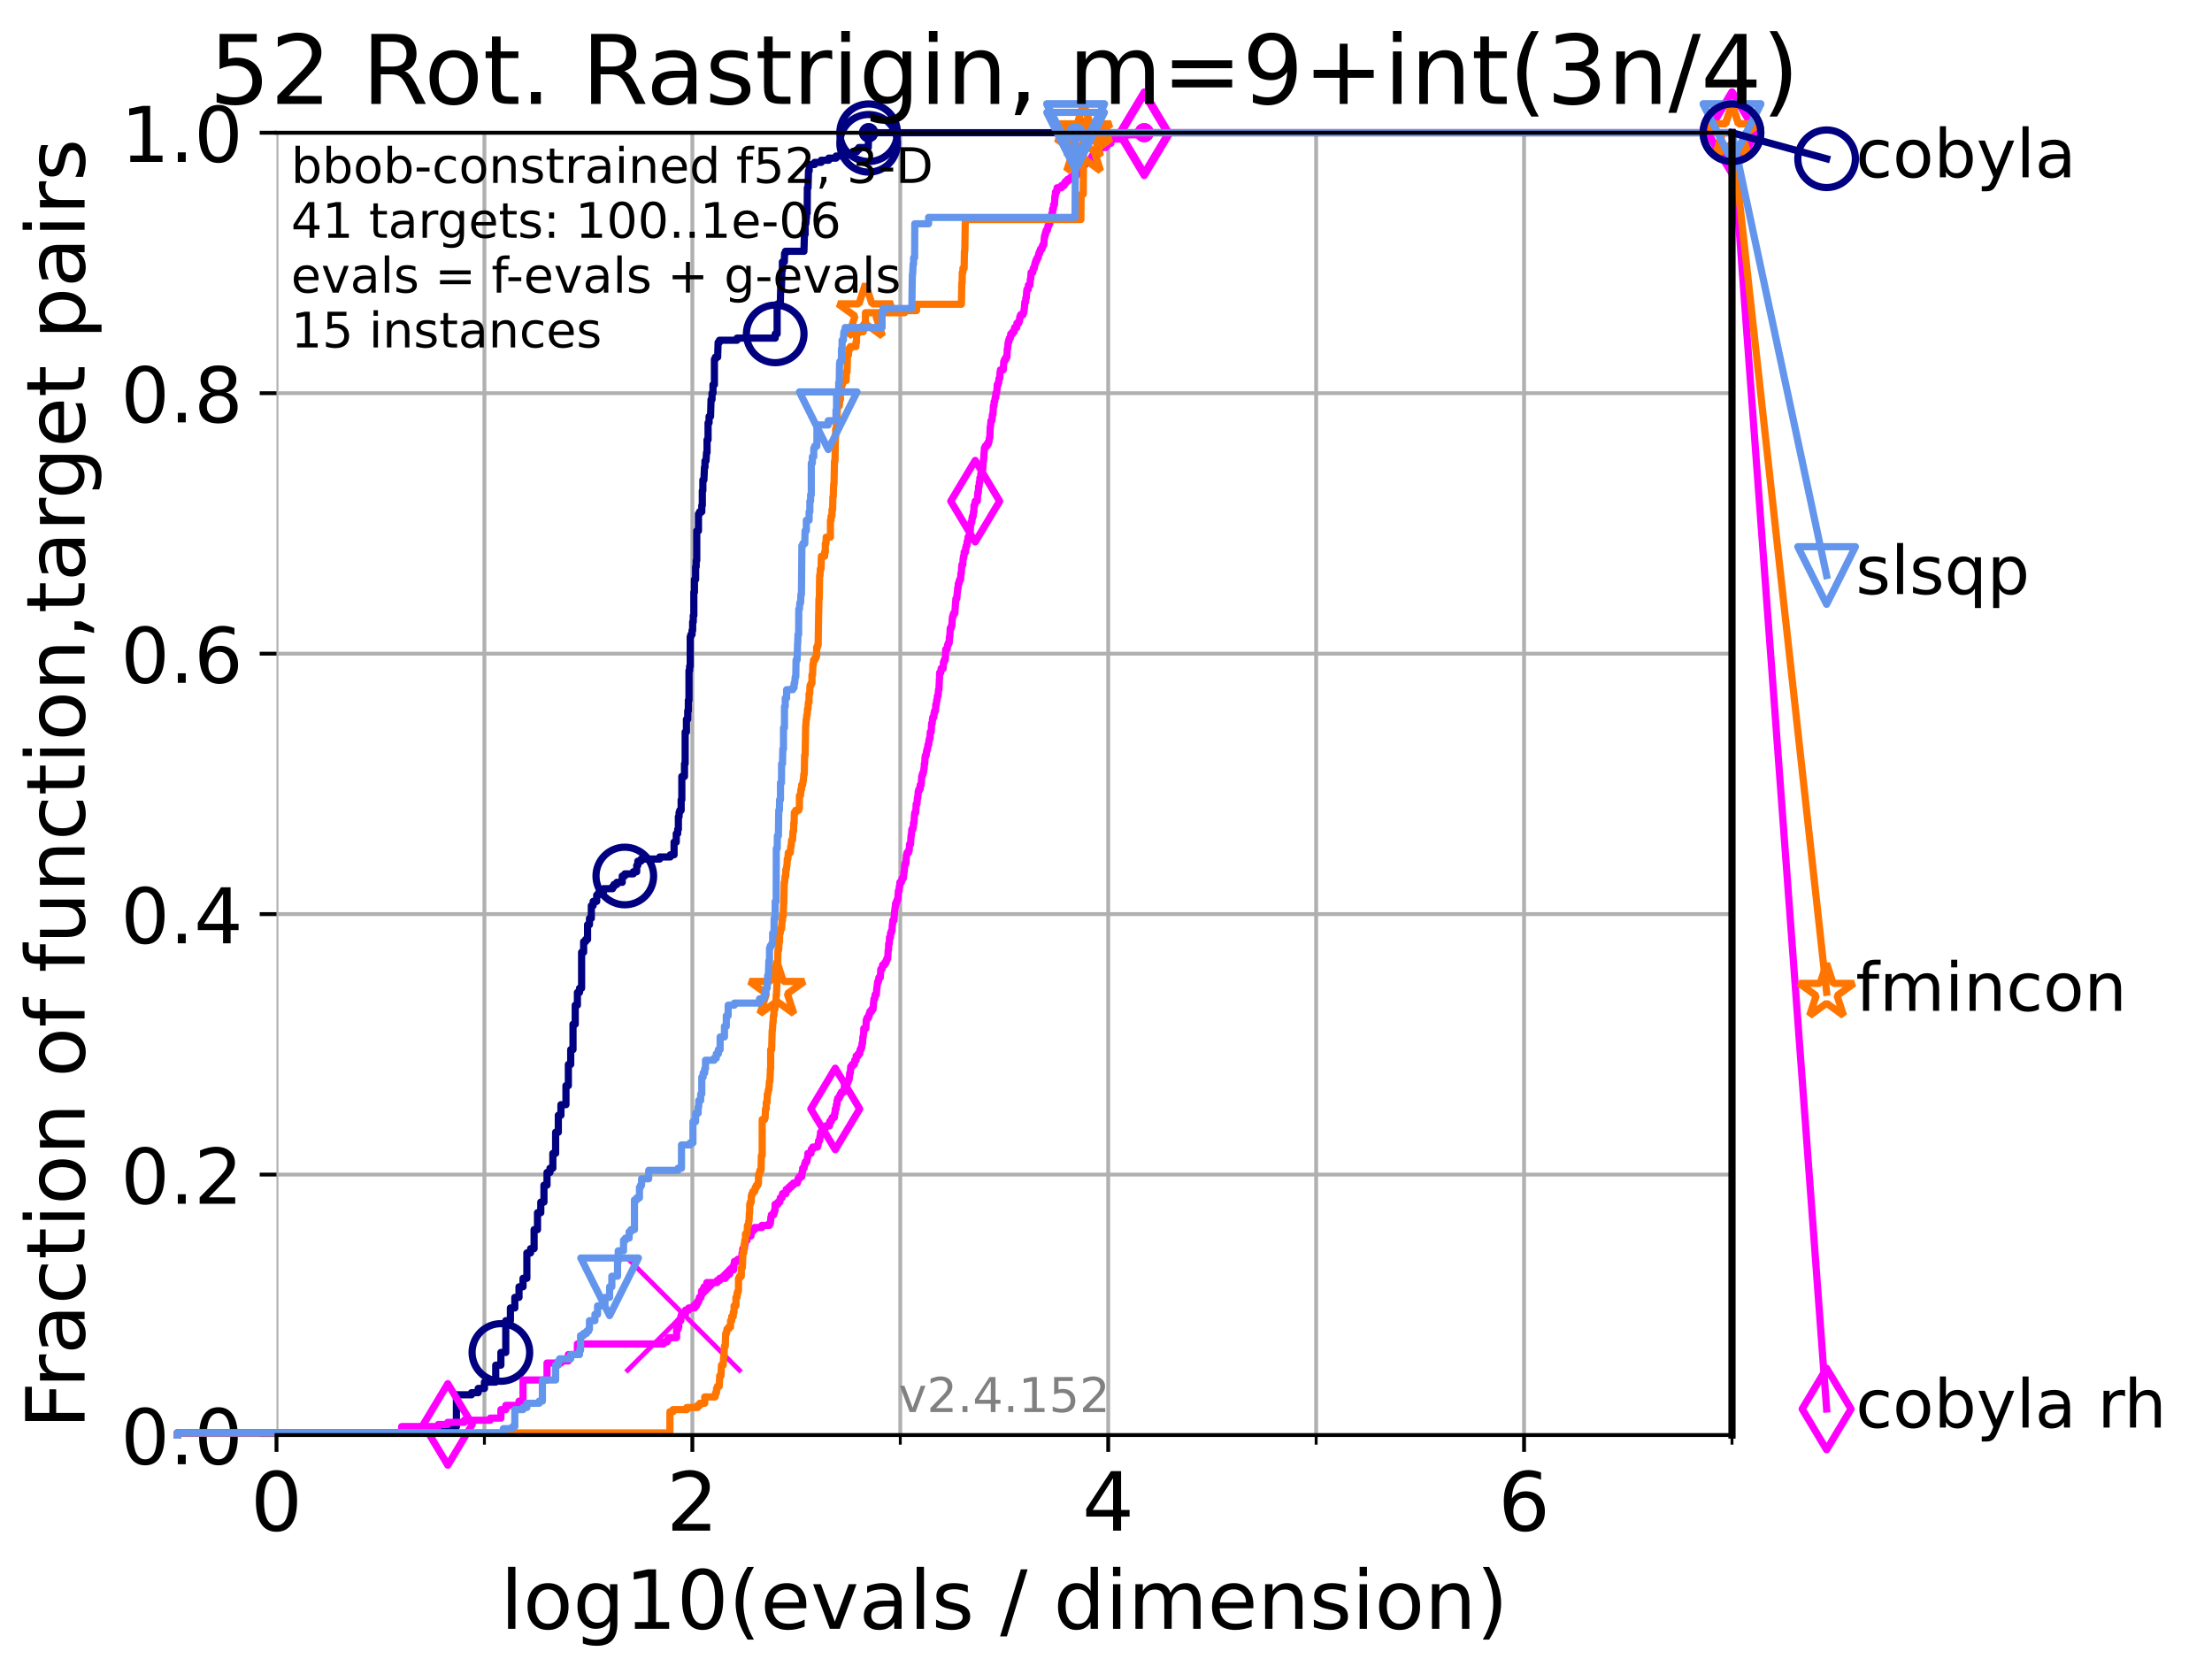 <?xml version="1.0" encoding="utf-8" standalone="no"?>
<!DOCTYPE svg PUBLIC "-//W3C//DTD SVG 1.1//EN"
  "http://www.w3.org/Graphics/SVG/1.1/DTD/svg11.dtd">
<!-- Created with matplotlib (https://matplotlib.org/) -->
<svg height="345.6pt" version="1.1" viewBox="0 0 460.8 345.6" width="460.8pt" xmlns="http://www.w3.org/2000/svg" xmlns:xlink="http://www.w3.org/1999/xlink">
 <defs>
  <style type="text/css">*{stroke-linecap:butt;stroke-linejoin:round;}</style>
 </defs>
 <g id="figure_1">
  <g id="patch_1">
   <path d="M 0 345.6 
L 460.8 345.6 
L 460.8 0 
L 0 0 
z
" style="fill:#ffffff;"/>
  </g>
  <g id="axes_1">
   <g id="patch_2">
    <path d="M 57.6 298.944 
L 360.806 298.944 
L 360.806 27.648 
L 57.6 27.648 
z
" style="fill:#ffffff;"/>
   </g>
   <g id="matplotlib.axis_1">
    <g id="xtick_1">
     <g id="line2d_1">
      <path clip-path="url(#p6931935649)" d="M 57.6 298.944 
L 57.6 27.648 
" style="fill:none;stroke:#b0b0b0;stroke-linecap:square;stroke-width:0.8;"/>
     </g>
     <g id="line2d_2">
      <defs>
       <path d="M 0 0 
L 0 3.5 
" id="me95845e247" style="stroke:#000000;stroke-width:0.8;"/>
      </defs>
      <g>
       <use style="stroke:#000000;stroke-width:0.8;" x="57.6" xlink:href="#me95845e247" y="298.944"/>
      </g>
     </g>
     <g id="text_1">
      <!-- 0 -->
      <g transform="translate(52.192 318.861)scale(0.17 -0.17)">
       <defs>
        <path d="M 31.781 66.406 
Q 24.172 66.406 20.328 58.906 
Q 16.5 51.422 16.5 36.375 
Q 16.5 21.391 20.328 13.891 
Q 24.172 6.391 31.781 6.391 
Q 39.453 6.391 43.281 13.891 
Q 47.125 21.391 47.125 36.375 
Q 47.125 51.422 43.281 58.906 
Q 39.453 66.406 31.781 66.406 
z
M 31.781 74.219 
Q 44.047 74.219 50.516 64.516 
Q 56.984 54.828 56.984 36.375 
Q 56.984 17.969 50.516 8.266 
Q 44.047 -1.422 31.781 -1.422 
Q 19.531 -1.422 13.062 8.266 
Q 6.594 17.969 6.594 36.375 
Q 6.594 54.828 13.062 64.516 
Q 19.531 74.219 31.781 74.219 
z
" id="DejaVuSans-48"/>
       </defs>
       <use xlink:href="#DejaVuSans-48"/>
      </g>
     </g>
    </g>
    <g id="xtick_2">
     <g id="line2d_3">
      <path clip-path="url(#p6931935649)" d="M 144.23 298.944 
L 144.23 27.648 
" style="fill:none;stroke:#b0b0b0;stroke-linecap:square;stroke-width:0.8;"/>
     </g>
     <g id="line2d_4">
      <g>
       <use style="stroke:#000000;stroke-width:0.8;" x="144.23" xlink:href="#me95845e247" y="298.944"/>
      </g>
     </g>
     <g id="text_2">
      <!-- 2 -->
      <g transform="translate(138.822 318.861)scale(0.17 -0.17)">
       <defs>
        <path d="M 19.188 8.297 
L 53.609 8.297 
L 53.609 0 
L 7.328 0 
L 7.328 8.297 
Q 12.938 14.109 22.625 23.891 
Q 32.328 33.688 34.812 36.531 
Q 39.547 41.844 41.422 45.531 
Q 43.312 49.219 43.312 52.781 
Q 43.312 58.594 39.234 62.25 
Q 35.156 65.922 28.609 65.922 
Q 23.969 65.922 18.812 64.312 
Q 13.672 62.703 7.812 59.422 
L 7.812 69.391 
Q 13.766 71.781 18.938 73 
Q 24.125 74.219 28.422 74.219 
Q 39.75 74.219 46.484 68.547 
Q 53.219 62.891 53.219 53.422 
Q 53.219 48.922 51.531 44.891 
Q 49.859 40.875 45.406 35.406 
Q 44.188 33.984 37.641 27.219 
Q 31.109 20.453 19.188 8.297 
z
" id="DejaVuSans-50"/>
       </defs>
       <use xlink:href="#DejaVuSans-50"/>
      </g>
     </g>
    </g>
    <g id="xtick_3">
     <g id="line2d_5">
      <path clip-path="url(#p6931935649)" d="M 230.861 298.944 
L 230.861 27.648 
" style="fill:none;stroke:#b0b0b0;stroke-linecap:square;stroke-width:0.8;"/>
     </g>
     <g id="line2d_6">
      <g>
       <use style="stroke:#000000;stroke-width:0.8;" x="230.861" xlink:href="#me95845e247" y="298.944"/>
      </g>
     </g>
     <g id="text_3">
      <!-- 4 -->
      <g transform="translate(225.453 318.861)scale(0.17 -0.17)">
       <defs>
        <path d="M 37.797 64.312 
L 12.891 25.391 
L 37.797 25.391 
z
M 35.203 72.906 
L 47.609 72.906 
L 47.609 25.391 
L 58.016 25.391 
L 58.016 17.188 
L 47.609 17.188 
L 47.609 0 
L 37.797 0 
L 37.797 17.188 
L 4.891 17.188 
L 4.891 26.703 
z
" id="DejaVuSans-52"/>
       </defs>
       <use xlink:href="#DejaVuSans-52"/>
      </g>
     </g>
    </g>
    <g id="xtick_4">
     <g id="line2d_7">
      <path clip-path="url(#p6931935649)" d="M 317.491 298.944 
L 317.491 27.648 
" style="fill:none;stroke:#b0b0b0;stroke-linecap:square;stroke-width:0.8;"/>
     </g>
     <g id="line2d_8">
      <g>
       <use style="stroke:#000000;stroke-width:0.8;" x="317.491" xlink:href="#me95845e247" y="298.944"/>
      </g>
     </g>
     <g id="text_4">
      <!-- 6 -->
      <g transform="translate(312.083 318.861)scale(0.17 -0.17)">
       <defs>
        <path d="M 33.016 40.375 
Q 26.375 40.375 22.484 35.828 
Q 18.609 31.297 18.609 23.391 
Q 18.609 15.531 22.484 10.953 
Q 26.375 6.391 33.016 6.391 
Q 39.656 6.391 43.531 10.953 
Q 47.406 15.531 47.406 23.391 
Q 47.406 31.297 43.531 35.828 
Q 39.656 40.375 33.016 40.375 
z
M 52.594 71.297 
L 52.594 62.312 
Q 48.875 64.062 45.094 64.984 
Q 41.312 65.922 37.594 65.922 
Q 27.828 65.922 22.672 59.328 
Q 17.531 52.734 16.797 39.406 
Q 19.672 43.656 24.016 45.922 
Q 28.375 48.188 33.594 48.188 
Q 44.578 48.188 50.953 41.516 
Q 57.328 34.859 57.328 23.391 
Q 57.328 12.156 50.688 5.359 
Q 44.047 -1.422 33.016 -1.422 
Q 20.359 -1.422 13.672 8.266 
Q 6.984 17.969 6.984 36.375 
Q 6.984 53.656 15.188 63.938 
Q 23.391 74.219 37.203 74.219 
Q 40.922 74.219 44.703 73.484 
Q 48.484 72.75 52.594 71.297 
z
" id="DejaVuSans-54"/>
       </defs>
       <use xlink:href="#DejaVuSans-54"/>
      </g>
     </g>
    </g>
    <g id="xtick_5">
     <g id="line2d_9">
      <path clip-path="url(#p6931935649)" d="M 100.915 298.944 
L 100.915 27.648 
" style="fill:none;stroke:#b0b0b0;stroke-linecap:square;stroke-width:0.8;"/>
     </g>
     <g id="line2d_10">
      <defs>
       <path d="M 0 0 
L 0 2 
" id="mee6ee901af" style="stroke:#000000;stroke-width:0.6;"/>
      </defs>
      <g>
       <use style="stroke:#000000;stroke-width:0.6;" x="100.915" xlink:href="#mee6ee901af" y="298.944"/>
      </g>
     </g>
    </g>
    <g id="xtick_6">
     <g id="line2d_11">
      <path clip-path="url(#p6931935649)" d="M 187.546 298.944 
L 187.546 27.648 
" style="fill:none;stroke:#b0b0b0;stroke-linecap:square;stroke-width:0.8;"/>
     </g>
     <g id="line2d_12">
      <g>
       <use style="stroke:#000000;stroke-width:0.6;" x="187.546" xlink:href="#mee6ee901af" y="298.944"/>
      </g>
     </g>
    </g>
    <g id="xtick_7">
     <g id="line2d_13">
      <path clip-path="url(#p6931935649)" d="M 274.176 298.944 
L 274.176 27.648 
" style="fill:none;stroke:#b0b0b0;stroke-linecap:square;stroke-width:0.8;"/>
     </g>
     <g id="line2d_14">
      <g>
       <use style="stroke:#000000;stroke-width:0.6;" x="274.176" xlink:href="#mee6ee901af" y="298.944"/>
      </g>
     </g>
    </g>
    <g id="xtick_8">
     <g id="line2d_15">
      <path clip-path="url(#p6931935649)" d="M 360.806 298.944 
L 360.806 27.648 
" style="fill:none;stroke:#b0b0b0;stroke-linecap:square;stroke-width:0.8;"/>
     </g>
     <g id="line2d_16">
      <g>
       <use style="stroke:#000000;stroke-width:0.6;" x="360.806" xlink:href="#mee6ee901af" y="298.944"/>
      </g>
     </g>
    </g>
    <g id="text_5">
     <!-- log10(evals / dimension) -->
     <g transform="translate(104.239 339.314)scale(0.17 -0.17)">
      <defs>
       <path d="M 9.422 75.984 
L 18.406 75.984 
L 18.406 0 
L 9.422 0 
z
" id="DejaVuSans-108"/>
       <path d="M 30.609 48.391 
Q 23.391 48.391 19.188 42.75 
Q 14.984 37.109 14.984 27.297 
Q 14.984 17.484 19.156 11.844 
Q 23.344 6.203 30.609 6.203 
Q 37.797 6.203 41.984 11.859 
Q 46.188 17.531 46.188 27.297 
Q 46.188 37.016 41.984 42.703 
Q 37.797 48.391 30.609 48.391 
z
M 30.609 56 
Q 42.328 56 49.016 48.375 
Q 55.719 40.766 55.719 27.297 
Q 55.719 13.875 49.016 6.219 
Q 42.328 -1.422 30.609 -1.422 
Q 18.844 -1.422 12.172 6.219 
Q 5.516 13.875 5.516 27.297 
Q 5.516 40.766 12.172 48.375 
Q 18.844 56 30.609 56 
z
" id="DejaVuSans-111"/>
       <path d="M 45.406 27.984 
Q 45.406 37.75 41.375 43.109 
Q 37.359 48.484 30.078 48.484 
Q 22.859 48.484 18.828 43.109 
Q 14.797 37.75 14.797 27.984 
Q 14.797 18.266 18.828 12.891 
Q 22.859 7.516 30.078 7.516 
Q 37.359 7.516 41.375 12.891 
Q 45.406 18.266 45.406 27.984 
z
M 54.391 6.781 
Q 54.391 -7.172 48.188 -13.984 
Q 42 -20.797 29.203 -20.797 
Q 24.469 -20.797 20.266 -20.094 
Q 16.062 -19.391 12.109 -17.922 
L 12.109 -9.188 
Q 16.062 -11.328 19.922 -12.344 
Q 23.781 -13.375 27.781 -13.375 
Q 36.625 -13.375 41.016 -8.766 
Q 45.406 -4.156 45.406 5.172 
L 45.406 9.625 
Q 42.625 4.781 38.281 2.391 
Q 33.938 0 27.875 0 
Q 17.828 0 11.672 7.656 
Q 5.516 15.328 5.516 27.984 
Q 5.516 40.672 11.672 48.328 
Q 17.828 56 27.875 56 
Q 33.938 56 38.281 53.609 
Q 42.625 51.219 45.406 46.391 
L 45.406 54.688 
L 54.391 54.688 
z
" id="DejaVuSans-103"/>
       <path d="M 12.406 8.297 
L 28.516 8.297 
L 28.516 63.922 
L 10.984 60.406 
L 10.984 69.391 
L 28.422 72.906 
L 38.281 72.906 
L 38.281 8.297 
L 54.391 8.297 
L 54.391 0 
L 12.406 0 
z
" id="DejaVuSans-49"/>
       <path d="M 31 75.875 
Q 24.469 64.656 21.281 53.656 
Q 18.109 42.672 18.109 31.391 
Q 18.109 20.125 21.312 9.062 
Q 24.516 -2 31 -13.188 
L 23.188 -13.188 
Q 15.875 -1.703 12.234 9.375 
Q 8.594 20.453 8.594 31.391 
Q 8.594 42.281 12.203 53.312 
Q 15.828 64.359 23.188 75.875 
z
" id="DejaVuSans-40"/>
       <path d="M 56.203 29.594 
L 56.203 25.203 
L 14.891 25.203 
Q 15.484 15.922 20.484 11.062 
Q 25.484 6.203 34.422 6.203 
Q 39.594 6.203 44.453 7.469 
Q 49.312 8.734 54.109 11.281 
L 54.109 2.781 
Q 49.266 0.734 44.188 -0.344 
Q 39.109 -1.422 33.891 -1.422 
Q 20.797 -1.422 13.156 6.188 
Q 5.516 13.812 5.516 26.812 
Q 5.516 40.234 12.766 48.109 
Q 20.016 56 32.328 56 
Q 43.359 56 49.781 48.891 
Q 56.203 41.797 56.203 29.594 
z
M 47.219 32.234 
Q 47.125 39.594 43.094 43.984 
Q 39.062 48.391 32.422 48.391 
Q 24.906 48.391 20.391 44.141 
Q 15.875 39.891 15.188 32.172 
z
" id="DejaVuSans-101"/>
       <path d="M 2.984 54.688 
L 12.5 54.688 
L 29.594 8.797 
L 46.688 54.688 
L 56.203 54.688 
L 35.688 0 
L 23.484 0 
z
" id="DejaVuSans-118"/>
       <path d="M 34.281 27.484 
Q 23.391 27.484 19.188 25 
Q 14.984 22.516 14.984 16.5 
Q 14.984 11.719 18.141 8.906 
Q 21.297 6.109 26.703 6.109 
Q 34.188 6.109 38.703 11.406 
Q 43.219 16.703 43.219 25.484 
L 43.219 27.484 
z
M 52.203 31.203 
L 52.203 0 
L 43.219 0 
L 43.219 8.297 
Q 40.141 3.328 35.547 0.953 
Q 30.953 -1.422 24.312 -1.422 
Q 15.922 -1.422 10.953 3.297 
Q 6 8.016 6 15.922 
Q 6 25.141 12.172 29.828 
Q 18.359 34.516 30.609 34.516 
L 43.219 34.516 
L 43.219 35.406 
Q 43.219 41.609 39.141 45 
Q 35.062 48.391 27.688 48.391 
Q 23 48.391 18.547 47.266 
Q 14.109 46.141 10.016 43.891 
L 10.016 52.203 
Q 14.938 54.109 19.578 55.047 
Q 24.219 56 28.609 56 
Q 40.484 56 46.344 49.844 
Q 52.203 43.703 52.203 31.203 
z
" id="DejaVuSans-97"/>
       <path d="M 44.281 53.078 
L 44.281 44.578 
Q 40.484 46.531 36.375 47.5 
Q 32.281 48.484 27.875 48.484 
Q 21.188 48.484 17.844 46.438 
Q 14.5 44.391 14.5 40.281 
Q 14.5 37.156 16.891 35.375 
Q 19.281 33.594 26.516 31.984 
L 29.594 31.297 
Q 39.156 29.25 43.188 25.516 
Q 47.219 21.781 47.219 15.094 
Q 47.219 7.469 41.188 3.016 
Q 35.156 -1.422 24.609 -1.422 
Q 20.219 -1.422 15.453 -0.562 
Q 10.688 0.297 5.422 2 
L 5.422 11.281 
Q 10.406 8.688 15.234 7.391 
Q 20.062 6.109 24.812 6.109 
Q 31.156 6.109 34.562 8.281 
Q 37.984 10.453 37.984 14.406 
Q 37.984 18.062 35.516 20.016 
Q 33.062 21.969 24.703 23.781 
L 21.578 24.516 
Q 13.234 26.266 9.516 29.906 
Q 5.812 33.547 5.812 39.891 
Q 5.812 47.609 11.281 51.797 
Q 16.75 56 26.812 56 
Q 31.781 56 36.172 55.266 
Q 40.578 54.547 44.281 53.078 
z
" id="DejaVuSans-115"/>
       <path id="DejaVuSans-32"/>
       <path d="M 25.391 72.906 
L 33.688 72.906 
L 8.297 -9.281 
L 0 -9.281 
z
" id="DejaVuSans-47"/>
       <path d="M 45.406 46.391 
L 45.406 75.984 
L 54.391 75.984 
L 54.391 0 
L 45.406 0 
L 45.406 8.203 
Q 42.578 3.328 38.25 0.953 
Q 33.938 -1.422 27.875 -1.422 
Q 17.969 -1.422 11.734 6.484 
Q 5.516 14.406 5.516 27.297 
Q 5.516 40.188 11.734 48.094 
Q 17.969 56 27.875 56 
Q 33.938 56 38.25 53.625 
Q 42.578 51.266 45.406 46.391 
z
M 14.797 27.297 
Q 14.797 17.391 18.875 11.75 
Q 22.953 6.109 30.078 6.109 
Q 37.203 6.109 41.297 11.75 
Q 45.406 17.391 45.406 27.297 
Q 45.406 37.203 41.297 42.844 
Q 37.203 48.484 30.078 48.484 
Q 22.953 48.484 18.875 42.844 
Q 14.797 37.203 14.797 27.297 
z
" id="DejaVuSans-100"/>
       <path d="M 9.422 54.688 
L 18.406 54.688 
L 18.406 0 
L 9.422 0 
z
M 9.422 75.984 
L 18.406 75.984 
L 18.406 64.594 
L 9.422 64.594 
z
" id="DejaVuSans-105"/>
       <path d="M 52 44.188 
Q 55.375 50.25 60.062 53.125 
Q 64.75 56 71.094 56 
Q 79.641 56 84.281 50.016 
Q 88.922 44.047 88.922 33.016 
L 88.922 0 
L 79.891 0 
L 79.891 32.719 
Q 79.891 40.578 77.094 44.375 
Q 74.312 48.188 68.609 48.188 
Q 61.625 48.188 57.562 43.547 
Q 53.516 38.922 53.516 30.906 
L 53.516 0 
L 44.484 0 
L 44.484 32.719 
Q 44.484 40.625 41.703 44.406 
Q 38.922 48.188 33.109 48.188 
Q 26.219 48.188 22.156 43.531 
Q 18.109 38.875 18.109 30.906 
L 18.109 0 
L 9.078 0 
L 9.078 54.688 
L 18.109 54.688 
L 18.109 46.188 
Q 21.188 51.219 25.484 53.609 
Q 29.781 56 35.688 56 
Q 41.656 56 45.828 52.969 
Q 50 49.953 52 44.188 
z
" id="DejaVuSans-109"/>
       <path d="M 54.891 33.016 
L 54.891 0 
L 45.906 0 
L 45.906 32.719 
Q 45.906 40.484 42.875 44.328 
Q 39.844 48.188 33.797 48.188 
Q 26.516 48.188 22.312 43.547 
Q 18.109 38.922 18.109 30.906 
L 18.109 0 
L 9.078 0 
L 9.078 54.688 
L 18.109 54.688 
L 18.109 46.188 
Q 21.344 51.125 25.703 53.562 
Q 30.078 56 35.797 56 
Q 45.219 56 50.047 50.172 
Q 54.891 44.344 54.891 33.016 
z
" id="DejaVuSans-110"/>
       <path d="M 8.016 75.875 
L 15.828 75.875 
Q 23.141 64.359 26.781 53.312 
Q 30.422 42.281 30.422 31.391 
Q 30.422 20.453 26.781 9.375 
Q 23.141 -1.703 15.828 -13.188 
L 8.016 -13.188 
Q 14.5 -2 17.703 9.062 
Q 20.906 20.125 20.906 31.391 
Q 20.906 42.672 17.703 53.656 
Q 14.5 64.656 8.016 75.875 
z
" id="DejaVuSans-41"/>
      </defs>
      <use xlink:href="#DejaVuSans-108"/>
      <use x="27.783" xlink:href="#DejaVuSans-111"/>
      <use x="88.965" xlink:href="#DejaVuSans-103"/>
      <use x="152.441" xlink:href="#DejaVuSans-49"/>
      <use x="216.064" xlink:href="#DejaVuSans-48"/>
      <use x="279.688" xlink:href="#DejaVuSans-40"/>
      <use x="318.701" xlink:href="#DejaVuSans-101"/>
      <use x="380.225" xlink:href="#DejaVuSans-118"/>
      <use x="439.404" xlink:href="#DejaVuSans-97"/>
      <use x="500.684" xlink:href="#DejaVuSans-108"/>
      <use x="528.467" xlink:href="#DejaVuSans-115"/>
      <use x="580.566" xlink:href="#DejaVuSans-32"/>
      <use x="612.354" xlink:href="#DejaVuSans-47"/>
      <use x="646.045" xlink:href="#DejaVuSans-32"/>
      <use x="677.832" xlink:href="#DejaVuSans-100"/>
      <use x="741.309" xlink:href="#DejaVuSans-105"/>
      <use x="769.092" xlink:href="#DejaVuSans-109"/>
      <use x="866.504" xlink:href="#DejaVuSans-101"/>
      <use x="928.027" xlink:href="#DejaVuSans-110"/>
      <use x="991.406" xlink:href="#DejaVuSans-115"/>
      <use x="1043.506" xlink:href="#DejaVuSans-105"/>
      <use x="1071.289" xlink:href="#DejaVuSans-111"/>
      <use x="1132.471" xlink:href="#DejaVuSans-110"/>
      <use x="1195.85" xlink:href="#DejaVuSans-41"/>
     </g>
    </g>
   </g>
   <g id="matplotlib.axis_2">
    <g id="ytick_1">
     <g id="line2d_17">
      <path clip-path="url(#p6931935649)" d="M 57.6 298.944 
L 360.806 298.944 
" style="fill:none;stroke:#b0b0b0;stroke-linecap:square;stroke-width:0.8;"/>
     </g>
     <g id="line2d_18">
      <defs>
       <path d="M 0 0 
L -3.5 0 
" id="m0435ae4447" style="stroke:#000000;stroke-width:0.8;"/>
      </defs>
      <g>
       <use style="stroke:#000000;stroke-width:0.8;" x="57.6" xlink:href="#m0435ae4447" y="298.944"/>
      </g>
     </g>
     <g id="text_6">
      <!-- 0.0 -->
      <g transform="translate(25.155 305.023)scale(0.16 -0.16)">
       <defs>
        <path d="M 10.688 12.406 
L 21 12.406 
L 21 0 
L 10.688 0 
z
" id="DejaVuSans-46"/>
       </defs>
       <use xlink:href="#DejaVuSans-48"/>
       <use x="63.623" xlink:href="#DejaVuSans-46"/>
       <use x="95.41" xlink:href="#DejaVuSans-48"/>
      </g>
     </g>
    </g>
    <g id="ytick_2">
     <g id="line2d_19">
      <path clip-path="url(#p6931935649)" d="M 57.6 244.685 
L 360.806 244.685 
" style="fill:none;stroke:#b0b0b0;stroke-linecap:square;stroke-width:0.8;"/>
     </g>
     <g id="line2d_20">
      <g>
       <use style="stroke:#000000;stroke-width:0.8;" x="57.6" xlink:href="#m0435ae4447" y="244.685"/>
      </g>
     </g>
     <g id="text_7">
      <!-- 0.2 -->
      <g transform="translate(25.155 250.764)scale(0.16 -0.16)">
       <use xlink:href="#DejaVuSans-48"/>
       <use x="63.623" xlink:href="#DejaVuSans-46"/>
       <use x="95.41" xlink:href="#DejaVuSans-50"/>
      </g>
     </g>
    </g>
    <g id="ytick_3">
     <g id="line2d_21">
      <path clip-path="url(#p6931935649)" d="M 57.6 190.426 
L 360.806 190.426 
" style="fill:none;stroke:#b0b0b0;stroke-linecap:square;stroke-width:0.8;"/>
     </g>
     <g id="line2d_22">
      <g>
       <use style="stroke:#000000;stroke-width:0.8;" x="57.6" xlink:href="#m0435ae4447" y="190.426"/>
      </g>
     </g>
     <g id="text_8">
      <!-- 0.4 -->
      <g transform="translate(25.155 196.504)scale(0.16 -0.16)">
       <use xlink:href="#DejaVuSans-48"/>
       <use x="63.623" xlink:href="#DejaVuSans-46"/>
       <use x="95.41" xlink:href="#DejaVuSans-52"/>
      </g>
     </g>
    </g>
    <g id="ytick_4">
     <g id="line2d_23">
      <path clip-path="url(#p6931935649)" d="M 57.6 136.166 
L 360.806 136.166 
" style="fill:none;stroke:#b0b0b0;stroke-linecap:square;stroke-width:0.8;"/>
     </g>
     <g id="line2d_24">
      <g>
       <use style="stroke:#000000;stroke-width:0.8;" x="57.6" xlink:href="#m0435ae4447" y="136.166"/>
      </g>
     </g>
     <g id="text_9">
      <!-- 0.6 -->
      <g transform="translate(25.155 142.245)scale(0.16 -0.16)">
       <use xlink:href="#DejaVuSans-48"/>
       <use x="63.623" xlink:href="#DejaVuSans-46"/>
       <use x="95.41" xlink:href="#DejaVuSans-54"/>
      </g>
     </g>
    </g>
    <g id="ytick_5">
     <g id="line2d_25">
      <path clip-path="url(#p6931935649)" d="M 57.6 81.907 
L 360.806 81.907 
" style="fill:none;stroke:#b0b0b0;stroke-linecap:square;stroke-width:0.8;"/>
     </g>
     <g id="line2d_26">
      <g>
       <use style="stroke:#000000;stroke-width:0.8;" x="57.6" xlink:href="#m0435ae4447" y="81.907"/>
      </g>
     </g>
     <g id="text_10">
      <!-- 0.8 -->
      <g transform="translate(25.155 87.986)scale(0.16 -0.16)">
       <defs>
        <path d="M 31.781 34.625 
Q 24.75 34.625 20.719 30.859 
Q 16.703 27.094 16.703 20.516 
Q 16.703 13.922 20.719 10.156 
Q 24.75 6.391 31.781 6.391 
Q 38.812 6.391 42.859 10.172 
Q 46.922 13.969 46.922 20.516 
Q 46.922 27.094 42.891 30.859 
Q 38.875 34.625 31.781 34.625 
z
M 21.922 38.812 
Q 15.578 40.375 12.031 44.719 
Q 8.5 49.078 8.5 55.328 
Q 8.5 64.062 14.719 69.141 
Q 20.953 74.219 31.781 74.219 
Q 42.672 74.219 48.875 69.141 
Q 55.078 64.062 55.078 55.328 
Q 55.078 49.078 51.531 44.719 
Q 48 40.375 41.703 38.812 
Q 48.828 37.156 52.797 32.312 
Q 56.781 27.484 56.781 20.516 
Q 56.781 9.906 50.312 4.234 
Q 43.844 -1.422 31.781 -1.422 
Q 19.734 -1.422 13.25 4.234 
Q 6.781 9.906 6.781 20.516 
Q 6.781 27.484 10.781 32.312 
Q 14.797 37.156 21.922 38.812 
z
M 18.312 54.391 
Q 18.312 48.734 21.844 45.562 
Q 25.391 42.391 31.781 42.391 
Q 38.141 42.391 41.719 45.562 
Q 45.312 48.734 45.312 54.391 
Q 45.312 60.062 41.719 63.234 
Q 38.141 66.406 31.781 66.406 
Q 25.391 66.406 21.844 63.234 
Q 18.312 60.062 18.312 54.391 
z
" id="DejaVuSans-56"/>
       </defs>
       <use xlink:href="#DejaVuSans-48"/>
       <use x="63.623" xlink:href="#DejaVuSans-46"/>
       <use x="95.41" xlink:href="#DejaVuSans-56"/>
      </g>
     </g>
    </g>
    <g id="ytick_6">
     <g id="line2d_27">
      <path clip-path="url(#p6931935649)" d="M 57.6 27.648 
L 360.806 27.648 
" style="fill:none;stroke:#b0b0b0;stroke-linecap:square;stroke-width:0.8;"/>
     </g>
     <g id="line2d_28">
      <g>
       <use style="stroke:#000000;stroke-width:0.8;" x="57.6" xlink:href="#m0435ae4447" y="27.648"/>
      </g>
     </g>
     <g id="text_11">
      <!-- 1.0 -->
      <g transform="translate(25.155 33.727)scale(0.16 -0.16)">
       <use xlink:href="#DejaVuSans-49"/>
       <use x="63.623" xlink:href="#DejaVuSans-46"/>
       <use x="95.41" xlink:href="#DejaVuSans-48"/>
      </g>
     </g>
    </g>
    <g id="text_12">
     <!-- Fraction of function,target pairs -->
     <g transform="translate(17.62 297.681)rotate(-90)scale(0.17 -0.17)">
      <defs>
       <path d="M 9.812 72.906 
L 51.703 72.906 
L 51.703 64.594 
L 19.672 64.594 
L 19.672 43.109 
L 48.578 43.109 
L 48.578 34.812 
L 19.672 34.812 
L 19.672 0 
L 9.812 0 
z
" id="DejaVuSans-70"/>
       <path d="M 41.109 46.297 
Q 39.594 47.172 37.812 47.578 
Q 36.031 48 33.891 48 
Q 26.266 48 22.188 43.047 
Q 18.109 38.094 18.109 28.812 
L 18.109 0 
L 9.078 0 
L 9.078 54.688 
L 18.109 54.688 
L 18.109 46.188 
Q 20.953 51.172 25.484 53.578 
Q 30.031 56 36.531 56 
Q 37.453 56 38.578 55.875 
Q 39.703 55.766 41.062 55.516 
z
" id="DejaVuSans-114"/>
       <path d="M 48.781 52.594 
L 48.781 44.188 
Q 44.969 46.297 41.141 47.344 
Q 37.312 48.391 33.406 48.391 
Q 24.656 48.391 19.812 42.844 
Q 14.984 37.312 14.984 27.297 
Q 14.984 17.281 19.812 11.734 
Q 24.656 6.203 33.406 6.203 
Q 37.312 6.203 41.141 7.25 
Q 44.969 8.297 48.781 10.406 
L 48.781 2.094 
Q 45.016 0.344 40.984 -0.531 
Q 36.969 -1.422 32.422 -1.422 
Q 20.062 -1.422 12.781 6.344 
Q 5.516 14.109 5.516 27.297 
Q 5.516 40.672 12.859 48.328 
Q 20.219 56 33.016 56 
Q 37.156 56 41.109 55.141 
Q 45.062 54.297 48.781 52.594 
z
" id="DejaVuSans-99"/>
       <path d="M 18.312 70.219 
L 18.312 54.688 
L 36.812 54.688 
L 36.812 47.703 
L 18.312 47.703 
L 18.312 18.016 
Q 18.312 11.328 20.141 9.422 
Q 21.969 7.516 27.594 7.516 
L 36.812 7.516 
L 36.812 0 
L 27.594 0 
Q 17.188 0 13.234 3.875 
Q 9.281 7.766 9.281 18.016 
L 9.281 47.703 
L 2.688 47.703 
L 2.688 54.688 
L 9.281 54.688 
L 9.281 70.219 
z
" id="DejaVuSans-116"/>
       <path d="M 37.109 75.984 
L 37.109 68.5 
L 28.516 68.5 
Q 23.688 68.5 21.797 66.547 
Q 19.922 64.594 19.922 59.516 
L 19.922 54.688 
L 34.719 54.688 
L 34.719 47.703 
L 19.922 47.703 
L 19.922 0 
L 10.891 0 
L 10.891 47.703 
L 2.297 47.703 
L 2.297 54.688 
L 10.891 54.688 
L 10.891 58.5 
Q 10.891 67.625 15.141 71.797 
Q 19.391 75.984 28.609 75.984 
z
" id="DejaVuSans-102"/>
       <path d="M 8.5 21.578 
L 8.5 54.688 
L 17.484 54.688 
L 17.484 21.922 
Q 17.484 14.156 20.5 10.266 
Q 23.531 6.391 29.594 6.391 
Q 36.859 6.391 41.078 11.031 
Q 45.312 15.672 45.312 23.688 
L 45.312 54.688 
L 54.297 54.688 
L 54.297 0 
L 45.312 0 
L 45.312 8.406 
Q 42.047 3.422 37.719 1 
Q 33.406 -1.422 27.688 -1.422 
Q 18.266 -1.422 13.375 4.438 
Q 8.5 10.297 8.5 21.578 
z
M 31.109 56 
z
" id="DejaVuSans-117"/>
       <path d="M 11.719 12.406 
L 22.016 12.406 
L 22.016 4 
L 14.016 -11.625 
L 7.719 -11.625 
L 11.719 4 
z
" id="DejaVuSans-44"/>
       <path d="M 18.109 8.203 
L 18.109 -20.797 
L 9.078 -20.797 
L 9.078 54.688 
L 18.109 54.688 
L 18.109 46.391 
Q 20.953 51.266 25.266 53.625 
Q 29.594 56 35.594 56 
Q 45.562 56 51.781 48.094 
Q 58.016 40.188 58.016 27.297 
Q 58.016 14.406 51.781 6.484 
Q 45.562 -1.422 35.594 -1.422 
Q 29.594 -1.422 25.266 0.953 
Q 20.953 3.328 18.109 8.203 
z
M 48.688 27.297 
Q 48.688 37.203 44.609 42.844 
Q 40.531 48.484 33.406 48.484 
Q 26.266 48.484 22.188 42.844 
Q 18.109 37.203 18.109 27.297 
Q 18.109 17.391 22.188 11.75 
Q 26.266 6.109 33.406 6.109 
Q 40.531 6.109 44.609 11.75 
Q 48.688 17.391 48.688 27.297 
z
" id="DejaVuSans-112"/>
      </defs>
      <use xlink:href="#DejaVuSans-70"/>
      <use x="50.27" xlink:href="#DejaVuSans-114"/>
      <use x="91.383" xlink:href="#DejaVuSans-97"/>
      <use x="152.662" xlink:href="#DejaVuSans-99"/>
      <use x="207.643" xlink:href="#DejaVuSans-116"/>
      <use x="246.852" xlink:href="#DejaVuSans-105"/>
      <use x="274.635" xlink:href="#DejaVuSans-111"/>
      <use x="335.816" xlink:href="#DejaVuSans-110"/>
      <use x="399.195" xlink:href="#DejaVuSans-32"/>
      <use x="430.982" xlink:href="#DejaVuSans-111"/>
      <use x="492.164" xlink:href="#DejaVuSans-102"/>
      <use x="527.369" xlink:href="#DejaVuSans-32"/>
      <use x="559.156" xlink:href="#DejaVuSans-102"/>
      <use x="594.361" xlink:href="#DejaVuSans-117"/>
      <use x="657.74" xlink:href="#DejaVuSans-110"/>
      <use x="721.119" xlink:href="#DejaVuSans-99"/>
      <use x="776.1" xlink:href="#DejaVuSans-116"/>
      <use x="815.309" xlink:href="#DejaVuSans-105"/>
      <use x="843.092" xlink:href="#DejaVuSans-111"/>
      <use x="904.273" xlink:href="#DejaVuSans-110"/>
      <use x="967.652" xlink:href="#DejaVuSans-44"/>
      <use x="999.439" xlink:href="#DejaVuSans-116"/>
      <use x="1038.648" xlink:href="#DejaVuSans-97"/>
      <use x="1099.928" xlink:href="#DejaVuSans-114"/>
      <use x="1139.291" xlink:href="#DejaVuSans-103"/>
      <use x="1202.768" xlink:href="#DejaVuSans-101"/>
      <use x="1264.291" xlink:href="#DejaVuSans-116"/>
      <use x="1303.5" xlink:href="#DejaVuSans-32"/>
      <use x="1335.287" xlink:href="#DejaVuSans-112"/>
      <use x="1398.764" xlink:href="#DejaVuSans-97"/>
      <use x="1460.043" xlink:href="#DejaVuSans-105"/>
      <use x="1487.826" xlink:href="#DejaVuSans-114"/>
      <use x="1528.939" xlink:href="#DejaVuSans-115"/>
     </g>
    </g>
   </g>
   <g id="line2d_29">
    <defs>
     <path d="M 0 1.5 
C 0.398 1.5 0.779 1.342 1.061 1.061 
C 1.342 0.779 1.5 0.398 1.5 0 
C 1.5 -0.398 1.342 -0.779 1.061 -1.061 
C 0.779 -1.342 0.398 -1.5 0 -1.5 
C -0.398 -1.5 -0.779 -1.342 -1.061 -1.061 
C -1.342 -0.779 -1.5 -0.398 -1.5 0 
C -1.5 0.398 -1.342 0.779 -1.061 1.061 
C -0.779 1.342 -0.398 1.5 0 1.5 
z
" id="m202c99417f" style="stroke:#000080;"/>
    </defs>
    <g>
     <use style="fill:#000080;stroke:#000080;" x="180.952" xlink:href="#m202c99417f" y="27.648"/>
     <use style="fill:#000080;stroke:#000080;" x="180.952" xlink:href="#m202c99417f" y="27.648"/>
    </g>
   </g>
   <g id="line2d_30">
    <path d="M 36.933 298.944 
L 36.933 298.503 
L 91.306 298.503 
L 91.306 297.179 
L 95.081 297.179 
L 95.081 290.562 
L 98.223 290.562 
L 98.223 290.121 
L 99.617 290.121 
L 99.617 289.239 
L 100.915 289.239 
L 100.915 287.916 
L 103.27 287.916 
L 103.27 284.387 
L 104.345 284.387 
L 104.345 281.74 
L 105.362 281.74 
L 105.362 275.123 
L 106.327 275.123 
L 106.327 272.476 
L 107.245 272.476 
L 107.245 270.27 
L 108.12 270.27 
L 108.12 268.065 
L 108.956 268.065 
L 108.956 266.3 
L 109.757 266.3 
L 109.757 261.007 
L 110.525 261.007 
L 110.525 260.124 
L 111.262 260.124 
L 111.262 256.154 
L 111.972 256.154 
L 111.972 252.625 
L 112.657 252.625 
L 112.657 250.42 
L 113.317 250.42 
L 113.317 246.89 
L 113.954 246.89 
L 113.954 244.244 
L 114.571 244.244 
L 114.571 243.361 
L 115.168 243.361 
L 115.168 240.273 
L 115.747 240.273 
L 115.747 235.862 
L 116.309 235.862 
L 116.309 232.333 
L 116.854 232.333 
L 116.854 230.127 
L 117.9 230.127 
L 117.9 226.157 
L 118.401 226.157 
L 118.401 221.746 
L 118.89 221.746 
L 118.89 218.658 
L 119.366 218.658 
L 119.366 213.364 
L 119.831 213.364 
L 119.831 209.394 
L 120.284 209.394 
L 120.284 206.747 
L 120.727 206.747 
L 120.727 205.865 
L 121.159 205.865 
L 121.159 198.366 
L 121.582 198.366 
L 121.582 196.16 
L 121.995 196.16 
L 121.995 195.719 
L 122.4 195.719 
L 122.4 192.631 
L 122.796 192.631 
L 122.796 191.308 
L 123.184 191.308 
L 123.184 188.661 
L 123.564 188.661 
L 123.564 187.779 
L 124.302 187.779 
L 124.302 186.455 
L 124.66 186.455 
L 124.66 186.014 
L 125.696 186.014 
L 125.696 185.132 
L 127.61 185.132 
L 127.61 184.691 
L 127.911 184.691 
L 127.911 184.25 
L 128.499 184.25 
L 128.499 183.809 
L 129.623 183.809 
L 129.623 182.485 
L 130.16 182.485 
L 130.16 182.044 
L 131.929 182.044 
L 131.929 181.603 
L 132.639 181.603 
L 132.639 180.28 
L 132.87 180.28 
L 132.87 179.397 
L 133.546 179.397 
L 133.546 178.956 
L 137.431 178.956 
L 137.431 178.515 
L 139.637 178.515 
L 139.637 178.074 
L 140.421 178.074 
L 140.421 175.427 
L 140.876 175.427 
L 140.876 173.663 
L 141.173 173.663 
L 141.173 172.78 
L 141.32 172.78 
L 141.32 170.134 
L 141.466 170.134 
L 141.466 169.251 
L 141.611 169.251 
L 141.611 168.81 
L 141.897 168.81 
L 141.897 166.604 
L 142.038 166.604 
L 142.038 161.752 
L 142.594 161.752 
L 142.594 159.105 
L 142.73 159.105 
L 142.73 152.488 
L 143 152.488 
L 143 149.841 
L 143.265 149.841 
L 143.265 148.077 
L 143.397 148.077 
L 143.397 145.871 
L 143.528 145.871 
L 143.528 139.695 
L 143.657 139.695 
L 143.657 138.813 
L 143.786 138.813 
L 143.786 132.637 
L 143.914 132.637 
L 143.914 132.196 
L 144.168 132.196 
L 144.168 131.314 
L 144.293 131.314 
L 144.293 129.549 
L 144.418 129.549 
L 144.418 128.226 
L 144.541 128.226 
L 144.541 123.374 
L 144.664 123.374 
L 144.664 120.727 
L 144.908 120.727 
L 144.908 118.08 
L 145.028 118.08 
L 145.028 116.757 
L 145.148 116.757 
L 145.148 110.581 
L 145.503 110.581 
L 145.503 107.052 
L 145.736 107.052 
L 145.736 106.611 
L 146.194 106.611 
L 146.194 105.287 
L 146.306 105.287 
L 146.306 102.199 
L 146.418 102.199 
L 146.418 99.994 
L 146.64 99.994 
L 146.75 97.347 
L 146.86 97.347 
L 146.86 96.023 
L 147.076 96.023 
L 147.184 94.259 
L 147.291 94.259 
L 147.291 91.612 
L 147.503 91.612 
L 147.503 88.083 
L 147.712 88.083 
L 147.712 86.76 
L 148.022 86.76 
L 148.125 83.231 
L 148.327 83.231 
L 148.327 81.907 
L 148.528 81.907 
L 148.528 80.143 
L 148.825 80.143 
L 148.825 74.849 
L 149.021 74.849 
L 149.021 74.408 
L 149.501 74.408 
L 149.595 71.32 
L 149.876 71.32 
L 149.876 70.879 
L 153.536 70.879 
L 153.536 70.438 
L 161.492 70.438 
L 161.492 69.556 
L 161.889 69.556 
L 161.889 63.38 
L 162.421 63.38 
L 162.421 62.939 
L 162.563 62.939 
L 162.634 59.851 
L 162.799 59.851 
L 162.892 56.322 
L 162.985 56.322 
L 162.985 54.557 
L 163.397 54.557 
L 163.442 52.793 
L 163.622 52.793 
L 163.622 52.351 
L 167.472 52.351 
L 167.581 48.822 
L 167.725 48.822 
L 167.725 46.617 
L 167.868 46.617 
L 167.975 45.293 
L 168.011 45.293 
L 168.011 44.411 
L 168.152 44.411 
L 168.187 39.117 
L 168.327 39.117 
L 168.431 35.588 
L 168.569 35.588 
L 168.569 34.265 
L 169.703 34.265 
L 169.703 33.824 
L 171.077 33.824 
L 171.077 33.383 
L 172.636 33.383 
L 172.636 32.942 
L 174.178 32.942 
L 174.178 32.5 
L 176.368 32.5 
L 176.368 32.059 
L 177.577 32.059 
L 177.577 31.618 
L 178.472 31.618 
L 178.472 31.177 
L 178.914 31.177 
L 178.914 30.736 
L 180.881 30.736 
L 180.952 27.648 
L 360.806 27.648 
L 360.806 27.648 
" style="fill:none;stroke:#000080;stroke-linecap:square;stroke-width:1.5;"/>
   </g>
   <g id="line2d_31">
    <defs>
     <path d="M 0 6 
C 1.591 6 3.117 5.368 4.243 4.243 
C 5.368 3.117 6 1.591 6 0 
C 6 -1.591 5.368 -3.117 4.243 -4.243 
C 3.117 -5.368 1.591 -6 0 -6 
C -1.591 -6 -3.117 -5.368 -4.243 -4.243 
C -5.368 -3.117 -6 -1.591 -6 0 
C -6 1.591 -5.368 3.117 -4.243 4.243 
C -3.117 5.368 -1.591 6 0 6 
z
" id="m98aaf70476" style="stroke:#000080;stroke-width:1.5;"/>
    </defs>
    <g>
     <use style="fill-opacity:0;stroke:#000080;stroke-width:1.5;" x="104.345" xlink:href="#m98aaf70476" y="281.74"/>
     <use style="fill-opacity:0;stroke:#000080;stroke-width:1.5;" x="130.16" xlink:href="#m98aaf70476" y="182.485"/>
     <use style="fill-opacity:0;stroke:#000080;stroke-width:1.5;" x="161.492" xlink:href="#m98aaf70476" y="69.556"/>
     <use style="fill-opacity:0;stroke:#000080;stroke-width:1.5;" x="180.952" xlink:href="#m98aaf70476" y="29.854"/>
     <use style="fill-opacity:0;stroke:#000080;stroke-width:1.5;" x="180.952" xlink:href="#m98aaf70476" y="27.648"/>
     <use style="fill-opacity:0;stroke:#000080;stroke-width:1.5;" x="360.806" xlink:href="#m98aaf70476" y="27.648"/>
    </g>
   </g>
   <g id="line2d_32">
    <path style="fill:none;stroke:#000080;stroke-linecap:square;stroke-width:1.5;"/>
    <g/>
   </g>
   <g id="line2d_33">
    <defs>
     <path d="M 0 1.5 
C 0.398 1.5 0.779 1.342 1.061 1.061 
C 1.342 0.779 1.5 0.398 1.5 0 
C 1.5 -0.398 1.342 -0.779 1.061 -1.061 
C 0.779 -1.342 0.398 -1.5 0 -1.5 
C -0.398 -1.5 -0.779 -1.342 -1.061 -1.061 
C -1.342 -0.779 -1.5 -0.398 -1.5 0 
C -1.5 0.398 -1.342 0.779 -1.061 1.061 
C -0.779 1.342 -0.398 1.5 0 1.5 
z
" id="m024e59dd08" style="stroke:#ff00ff;"/>
    </defs>
    <g>
     <use style="fill:#ff00ff;stroke:#ff00ff;" x="238.364" xlink:href="#m024e59dd08" y="27.648"/>
     <use style="fill:#ff00ff;stroke:#ff00ff;" x="238.364" xlink:href="#m024e59dd08" y="27.648"/>
    </g>
   </g>
   <g id="line2d_34">
    <path d="M 36.933 298.944 
L 36.933 298.503 
L 83.678 298.503 
L 83.678 297.179 
L 91.306 297.179 
L 91.306 296.738 
L 93.288 296.738 
L 93.288 296.297 
L 96.718 296.297 
L 96.718 295.856 
L 102.129 295.856 
L 102.129 295.415 
L 104.345 295.415 
L 104.345 293.65 
L 105.362 293.65 
L 105.362 292.768 
L 108.12 292.768 
L 108.12 291.886 
L 108.956 291.886 
L 108.956 287.475 
L 113.954 287.475 
L 113.954 283.946 
L 116.854 283.946 
L 116.854 283.504 
L 118.401 283.504 
L 118.401 282.181 
L 120.284 282.181 
L 120.284 279.975 
L 138.224 279.975 
L 138.224 279.534 
L 138.985 279.534 
L 138.985 279.093 
L 139.232 279.093 
L 139.232 278.652 
L 140.951 278.652 
L 140.951 276.887 
L 141.247 276.887 
L 141.247 276.446 
L 141.393 276.446 
L 141.393 275.123 
L 141.826 275.123 
L 141.826 274.241 
L 141.968 274.241 
L 141.968 273.799 
L 142.798 273.799 
L 142.798 272.917 
L 143.462 272.917 
L 143.462 272.476 
L 144.725 272.476 
L 144.725 272.035 
L 145.088 272.035 
L 145.088 271.594 
L 145.327 271.594 
L 145.327 271.153 
L 145.562 271.153 
L 145.562 270.712 
L 145.678 270.712 
L 145.678 270.27 
L 146.023 270.27 
L 146.023 269.829 
L 146.137 269.829 
L 146.137 268.947 
L 146.474 268.947 
L 146.474 268.506 
L 146.695 268.506 
L 146.695 268.065 
L 147.237 268.065 
L 147.237 267.183 
L 149.406 267.183 
L 149.406 266.741 
L 149.922 266.741 
L 149.922 266.3 
L 151.09 266.3 
L 151.09 265.859 
L 151.435 265.859 
L 151.435 265.418 
L 152.024 265.418 
L 152.024 264.536 
L 152.835 264.536 
L 152.914 263.212 
L 152.993 263.212 
L 152.993 262.771 
L 153.689 262.771 
L 153.689 262.33 
L 154.505 262.33 
L 154.578 261.007 
L 154.722 261.007 
L 154.722 260.124 
L 155.077 260.124 
L 155.148 259.242 
L 155.218 259.242 
L 155.288 258.36 
L 155.633 258.36 
L 155.633 257.919 
L 155.769 257.919 
L 155.769 257.478 
L 156.436 257.478 
L 156.502 256.595 
L 156.761 256.595 
L 156.761 256.154 
L 157.207 256.154 
L 157.207 255.713 
L 158.717 255.713 
L 158.717 255.272 
L 160.277 255.272 
L 160.277 254.831 
L 160.489 254.831 
L 160.595 253.507 
L 160.699 253.507 
L 160.699 253.066 
L 161.164 253.066 
L 161.164 252.625 
L 161.316 252.625 
L 161.316 252.184 
L 161.467 252.184 
L 161.467 250.861 
L 162.06 250.861 
L 162.06 250.42 
L 162.445 250.42 
L 162.54 249.537 
L 162.915 249.537 
L 163.008 248.655 
L 163.733 248.655 
L 163.777 247.773 
L 164.302 247.773 
L 164.302 247.332 
L 164.771 247.332 
L 164.771 246.89 
L 165.27 246.89 
L 165.27 246.449 
L 166.111 246.449 
L 166.111 246.008 
L 166.228 246.008 
L 166.228 245.567 
L 166.499 245.567 
L 166.499 245.126 
L 167.029 245.126 
L 167.066 244.244 
L 167.178 244.244 
L 167.215 243.361 
L 167.508 243.361 
L 167.617 242.479 
L 167.761 242.479 
L 167.761 242.038 
L 168.081 242.038 
L 168.187 241.156 
L 168.257 241.156 
L 168.292 240.273 
L 168.944 240.273 
L 169.011 239.391 
L 169.311 239.391 
L 169.311 238.95 
L 170.309 238.95 
L 170.309 238.509 
L 170.434 238.509 
L 170.527 237.627 
L 170.743 237.627 
L 170.804 236.744 
L 170.895 236.744 
L 170.926 235.862 
L 171.256 235.862 
L 171.286 234.98 
L 171.987 234.98 
L 171.987 234.539 
L 172.801 234.539 
L 172.829 233.657 
L 173.155 233.657 
L 173.155 233.215 
L 173.369 233.215 
L 173.369 232.774 
L 173.817 232.774 
L 173.869 231.892 
L 173.972 231.892 
L 173.998 231.01 
L 174.178 231.01 
L 174.228 230.127 
L 174.355 230.127 
L 174.381 229.245 
L 174.506 229.245 
L 174.506 228.804 
L 174.83 228.804 
L 174.83 228.363 
L 175.026 228.363 
L 175.026 227.922 
L 175.292 227.922 
L 175.292 227.481 
L 175.814 227.481 
L 175.908 226.157 
L 176.185 226.157 
L 176.185 225.716 
L 176.549 225.716 
L 176.549 225.275 
L 176.75 225.275 
L 176.75 224.834 
L 176.905 224.834 
L 177.015 223.51 
L 177.146 223.51 
L 177.212 222.187 
L 177.513 222.187 
L 177.513 221.746 
L 177.978 221.746 
L 178.04 220.864 
L 178.35 220.864 
L 178.35 219.981 
L 178.754 219.981 
L 178.754 219.54 
L 179.091 219.54 
L 179.17 218.658 
L 179.365 218.658 
L 179.365 218.217 
L 179.519 218.217 
L 179.576 217.335 
L 179.691 217.335 
L 179.748 216.011 
L 179.824 216.011 
L 179.918 215.129 
L 179.937 215.129 
L 179.937 214.247 
L 180.383 214.247 
L 180.456 212.482 
L 180.602 212.482 
L 180.602 212.041 
L 180.908 212.041 
L 180.908 211.6 
L 181.067 211.6 
L 181.067 211.159 
L 181.209 211.159 
L 181.209 210.718 
L 181.574 210.718 
L 181.574 210.277 
L 181.864 210.277 
L 181.966 208.953 
L 181.983 208.953 
L 182.067 208.071 
L 182.234 208.071 
L 182.3 207.189 
L 182.564 207.189 
L 182.645 205.865 
L 182.678 205.865 
L 182.759 204.983 
L 182.807 204.983 
L 182.807 204.542 
L 182.984 204.542 
L 183.08 203.66 
L 183.379 203.66 
L 183.488 201.895 
L 183.751 201.895 
L 183.858 201.013 
L 184.281 201.013 
L 184.281 200.572 
L 184.562 200.572 
L 184.562 200.13 
L 184.738 200.13 
L 184.738 199.689 
L 184.926 199.689 
L 185.026 197.925 
L 185.098 197.925 
L 185.127 196.601 
L 185.255 196.601 
L 185.297 195.278 
L 185.494 195.278 
L 185.508 194.396 
L 185.661 194.396 
L 185.661 193.955 
L 185.813 193.955 
L 185.881 192.631 
L 185.936 192.631 
L 185.977 191.749 
L 186.234 191.749 
L 186.342 189.984 
L 186.368 189.984 
L 186.448 189.102 
L 186.501 189.102 
L 186.554 188.22 
L 186.738 188.22 
L 186.738 187.779 
L 186.908 187.779 
L 186.908 187.338 
L 187.037 187.338 
L 187.14 185.573 
L 187.318 185.573 
L 187.331 184.691 
L 187.432 184.691 
L 187.458 183.809 
L 187.782 183.809 
L 187.782 183.367 
L 187.943 183.367 
L 187.943 182.926 
L 188.199 182.926 
L 188.308 181.603 
L 188.38 181.603 
L 188.44 180.28 
L 188.547 180.28 
L 188.547 179.838 
L 188.724 179.838 
L 188.83 178.074 
L 188.935 178.074 
L 188.935 177.633 
L 189.259 177.633 
L 189.259 177.192 
L 189.407 177.192 
L 189.475 175.868 
L 189.689 175.868 
L 189.778 174.104 
L 189.856 174.104 
L 189.944 172.78 
L 190.153 172.78 
L 190.153 172.339 
L 190.273 172.339 
L 190.283 171.457 
L 190.402 171.457 
L 190.499 169.692 
L 190.563 169.692 
L 190.563 169.251 
L 190.765 169.251 
L 190.86 167.487 
L 191.028 167.487 
L 191.111 166.163 
L 191.194 166.163 
L 191.286 164.84 
L 191.419 164.84 
L 191.419 164.399 
L 191.683 164.399 
L 191.693 163.517 
L 191.903 163.517 
L 192.002 161.752 
L 192.111 161.752 
L 192.111 161.311 
L 192.277 161.311 
L 192.277 160.87 
L 192.394 160.87 
L 192.481 159.988 
L 192.529 159.988 
L 192.548 159.105 
L 192.644 159.105 
L 192.692 157.782 
L 192.778 157.782 
L 192.778 157.341 
L 192.948 157.341 
L 193.014 156.458 
L 193.117 156.458 
L 193.117 156.017 
L 193.237 156.017 
L 193.311 155.135 
L 193.468 155.135 
L 193.513 154.253 
L 193.604 154.253 
L 193.604 153.812 
L 193.74 153.812 
L 193.785 152.488 
L 193.991 152.488 
L 194.062 150.724 
L 194.195 150.724 
L 194.248 149.841 
L 194.318 149.841 
L 194.318 149.4 
L 194.535 149.4 
L 194.578 148.518 
L 194.699 148.518 
L 194.699 148.077 
L 194.887 148.077 
L 194.937 146.754 
L 195.056 146.754 
L 195.131 145.871 
L 195.215 145.871 
L 195.273 144.989 
L 195.406 144.989 
L 195.513 143.666 
L 195.603 143.666 
L 195.693 141.46 
L 195.717 141.46 
L 195.741 140.137 
L 195.991 140.137 
L 196.063 139.254 
L 196.481 139.254 
L 196.528 137.931 
L 196.69 137.931 
L 196.69 137.49 
L 196.92 137.49 
L 196.996 135.284 
L 197.312 135.284 
L 197.372 134.402 
L 197.528 134.402 
L 197.528 133.961 
L 197.74 133.961 
L 197.784 132.637 
L 197.864 132.637 
L 197.951 130.873 
L 198.152 130.873 
L 198.152 130.432 
L 198.294 130.432 
L 198.378 128.667 
L 198.484 128.667 
L 198.484 128.226 
L 198.624 128.226 
L 198.624 127.785 
L 198.914 127.785 
L 199.023 126.02 
L 199.03 126.02 
L 199.132 124.697 
L 199.327 124.697 
L 199.414 123.374 
L 199.454 123.374 
L 199.494 122.491 
L 199.593 122.491 
L 199.626 121.609 
L 199.771 121.609 
L 199.771 121.168 
L 199.915 121.168 
L 199.915 120.727 
L 200.115 120.727 
L 200.173 119.403 
L 200.262 119.403 
L 200.332 118.08 
L 200.377 118.08 
L 200.377 117.639 
L 200.572 117.639 
L 200.635 116.315 
L 200.704 116.315 
L 200.704 115.874 
L 200.834 115.874 
L 200.852 114.992 
L 201.141 114.992 
L 201.165 114.11 
L 201.28 114.11 
L 201.28 113.669 
L 201.425 113.669 
L 201.479 112.786 
L 201.639 112.786 
L 201.657 111.904 
L 201.893 111.904 
L 201.893 111.463 
L 202.009 111.463 
L 202.079 110.581 
L 202.125 110.581 
L 202.189 109.257 
L 202.263 109.257 
L 202.263 108.816 
L 202.446 108.816 
L 202.486 107.934 
L 202.599 107.934 
L 202.599 107.493 
L 202.75 107.493 
L 202.784 106.611 
L 202.884 106.611 
L 202.895 105.287 
L 203.055 105.287 
L 203.154 104.405 
L 203.576 104.405 
L 203.682 102.64 
L 203.799 102.64 
L 203.857 101.317 
L 203.973 101.317 
L 204.004 100.435 
L 204.114 100.435 
L 204.129 99.552 
L 204.305 99.552 
L 204.315 98.67 
L 204.525 98.67 
L 204.56 97.788 
L 204.732 97.788 
L 204.833 96.023 
L 204.897 96.023 
L 204.992 94.259 
L 205.037 94.259 
L 205.051 93.377 
L 205.243 93.377 
L 205.243 92.935 
L 205.607 92.935 
L 205.607 92.494 
L 205.888 92.494 
L 205.888 92.053 
L 206.02 92.053 
L 206.118 91.171 
L 206.193 91.171 
L 206.277 88.965 
L 206.327 88.965 
L 206.438 87.642 
L 206.635 87.642 
L 206.739 86.319 
L 206.861 86.319 
L 206.937 84.554 
L 207.07 84.554 
L 207.093 83.672 
L 207.216 83.672 
L 207.318 82.789 
L 207.436 82.789 
L 207.453 81.907 
L 207.618 81.907 
L 207.725 80.584 
L 207.73 80.584 
L 207.73 80.143 
L 207.938 80.143 
L 207.938 79.702 
L 208.061 79.702 
L 208.107 78.819 
L 208.271 78.819 
L 208.329 77.496 
L 208.399 77.496 
L 208.399 77.055 
L 209.006 77.055 
L 209.098 75.29 
L 209.281 75.29 
L 209.281 74.849 
L 209.555 74.849 
L 209.555 74.408 
L 209.764 74.408 
L 209.833 72.643 
L 209.906 72.643 
L 210.017 71.32 
L 210.126 71.32 
L 210.126 70.879 
L 210.269 70.879 
L 210.269 70.438 
L 210.467 70.438 
L 210.556 69.556 
L 210.946 69.556 
L 210.946 69.114 
L 211.273 69.114 
L 211.351 68.232 
L 211.808 68.232 
L 211.836 67.35 
L 212.205 67.35 
L 212.205 66.909 
L 212.386 66.909 
L 212.44 66.026 
L 212.593 66.026 
L 212.593 65.585 
L 213.096 65.585 
L 213.096 65.144 
L 213.273 65.144 
L 213.365 64.262 
L 213.397 64.262 
L 213.482 62.939 
L 213.64 62.939 
L 213.699 62.056 
L 213.799 62.056 
L 213.867 60.733 
L 213.923 60.733 
L 213.923 60.292 
L 214.207 60.292 
L 214.226 59.409 
L 214.542 59.409 
L 214.64 58.086 
L 214.72 58.086 
L 214.794 56.763 
L 215.153 56.763 
L 215.239 55.88 
L 215.462 55.88 
L 215.565 54.998 
L 215.686 54.998 
L 215.686 54.557 
L 215.845 54.557 
L 215.845 54.116 
L 216.061 54.116 
L 216.061 53.675 
L 216.28 53.675 
L 216.381 52.793 
L 216.575 52.793 
L 216.575 52.351 
L 216.732 52.351 
L 216.732 51.91 
L 217.041 51.91 
L 217.041 51.469 
L 217.218 51.469 
L 217.218 51.028 
L 217.442 51.028 
L 217.526 49.705 
L 217.567 49.705 
L 217.567 49.263 
L 217.681 49.263 
L 217.681 48.822 
L 217.814 48.822 
L 217.814 48.381 
L 217.947 48.381 
L 217.947 47.94 
L 218.211 47.94 
L 218.304 47.058 
L 218.472 47.058 
L 218.472 46.617 
L 218.701 46.617 
L 218.706 45.734 
L 219.036 45.734 
L 219.125 44.411 
L 219.274 44.411 
L 219.276 43.529 
L 219.45 43.529 
L 219.475 42.646 
L 219.671 42.646 
L 219.742 40.882 
L 219.85 40.882 
L 219.873 40 
L 220.13 40 
L 220.212 39.117 
L 221.098 39.117 
L 221.098 38.676 
L 221.653 38.676 
L 221.653 38.235 
L 221.949 38.235 
L 221.949 37.794 
L 222.407 37.794 
L 222.407 37.353 
L 223.018 37.353 
L 223.018 36.912 
L 223.61 36.912 
L 223.61 36.471 
L 224.342 36.471 
L 224.42 35.588 
L 224.811 35.588 
L 224.811 35.147 
L 225.112 35.147 
L 225.112 34.706 
L 225.246 34.706 
L 225.246 34.265 
L 226.121 34.265 
L 226.121 33.824 
L 226.976 33.824 
L 226.976 33.383 
L 227.247 33.383 
L 227.247 32.942 
L 227.484 32.942 
L 227.484 32.5 
L 228.069 32.5 
L 228.069 32.059 
L 228.201 32.059 
L 228.202 31.177 
L 229.176 31.177 
L 229.176 30.736 
L 230.361 30.736 
L 230.361 30.295 
L 230.724 30.295 
L 230.724 29.854 
L 231.424 29.854 
L 231.434 28.971 
L 233.556 28.971 
L 233.556 28.53 
L 234.441 28.53 
L 234.441 28.089 
L 238.364 28.089 
L 238.364 27.648 
L 360.806 27.648 
L 360.806 27.648 
" style="fill:none;stroke:#ff00ff;stroke-linecap:square;stroke-width:1.5;"/>
   </g>
   <g id="line2d_35">
    <defs>
     <path d="M -0 8.485 
L 5.091 0 
L 0 -8.485 
L -5.091 -0 
z
" id="meb55c971d8" style="stroke:#ff00ff;stroke-linejoin:miter;stroke-width:1.5;"/>
    </defs>
    <g>
     <use style="fill-opacity:0;stroke:#ff00ff;stroke-linejoin:miter;stroke-width:1.5;" x="93.288" xlink:href="#meb55c971d8" y="296.738"/>
     <use style="fill-opacity:0;stroke:#ff00ff;stroke-linejoin:miter;stroke-width:1.5;" x="173.998" xlink:href="#meb55c971d8" y="231.01"/>
     <use style="fill-opacity:0;stroke:#ff00ff;stroke-linejoin:miter;stroke-width:1.5;" x="203.154" xlink:href="#meb55c971d8" y="104.405"/>
     <use style="fill-opacity:0;stroke:#ff00ff;stroke-linejoin:miter;stroke-width:1.5;" x="238.364" xlink:href="#meb55c971d8" y="28.089"/>
     <use style="fill-opacity:0;stroke:#ff00ff;stroke-linejoin:miter;stroke-width:1.5;" x="238.364" xlink:href="#meb55c971d8" y="27.648"/>
     <use style="fill-opacity:0;stroke:#ff00ff;stroke-linejoin:miter;stroke-width:1.5;" x="360.806" xlink:href="#meb55c971d8" y="27.648"/>
    </g>
   </g>
   <g id="line2d_36">
    <path style="fill:none;stroke:#ff00ff;stroke-linecap:square;stroke-width:1.5;"/>
    <g/>
   </g>
   <g id="line2d_37">
    <path clip-path="url(#p6931935649)" d="M 142.387 273.799 
" style="fill:none;stroke:#ff00ff;stroke-linecap:square;stroke-width:1.5;"/>
    <defs>
     <path d="M -12 12 
L 12 -12 
M -12 -12 
L 12 12 
" id="mbb43122c56" style="stroke:#ff00ff;"/>
    </defs>
    <g clip-path="url(#p6931935649)">
     <use style="fill:#ff00ff;stroke:#ff00ff;" x="142.387" xlink:href="#mbb43122c56" y="273.799"/>
    </g>
   </g>
   <g id="line2d_38">
    <defs>
     <path d="M 0 1.5 
C 0.398 1.5 0.779 1.342 1.061 1.061 
C 1.342 0.779 1.5 0.398 1.5 0 
C 1.5 -0.398 1.342 -0.779 1.061 -1.061 
C 0.779 -1.342 0.398 -1.5 0 -1.5 
C -0.398 -1.5 -0.779 -1.342 -1.061 -1.061 
C -1.342 -0.779 -1.5 -0.398 -1.5 0 
C -1.5 0.398 -1.342 0.779 -1.061 1.061 
C -0.779 1.342 -0.398 1.5 0 1.5 
z
" id="m2ab5df163c" style="stroke:#ff7500;"/>
    </defs>
    <g>
     <use style="fill:#ff7500;stroke:#ff7500;" x="225.743" xlink:href="#m2ab5df163c" y="27.648"/>
     <use style="fill:#ff7500;stroke:#ff7500;" x="225.743" xlink:href="#m2ab5df163c" y="27.648"/>
    </g>
   </g>
   <g id="line2d_39">
    <path d="M 36.933 298.944 
L 36.933 298.503 
L 139.556 298.503 
L 139.556 294.092 
L 140.189 294.092 
L 140.189 293.65 
L 143.066 293.65 
L 143.066 293.209 
L 145.327 293.209 
L 145.327 292.768 
L 145.794 292.768 
L 145.794 292.327 
L 146.805 292.327 
L 146.805 291.004 
L 148.972 291.004 
L 149.069 290.121 
L 149.262 290.121 
L 149.262 289.239 
L 149.453 289.239 
L 149.453 288.798 
L 149.829 288.798 
L 149.922 286.592 
L 150.198 286.592 
L 150.289 284.387 
L 150.649 284.387 
L 150.738 282.622 
L 150.827 282.622 
L 150.915 280.416 
L 151.09 280.416 
L 151.177 277.77 
L 151.349 277.77 
L 151.435 276.887 
L 151.774 276.887 
L 151.774 276.446 
L 152.189 276.446 
L 152.189 275.123 
L 152.434 275.123 
L 152.434 274.241 
L 152.756 274.241 
L 152.756 273.358 
L 152.914 273.358 
L 152.914 272.035 
L 153.306 272.035 
L 153.306 270.27 
L 153.536 270.27 
L 153.536 269.388 
L 153.689 269.388 
L 153.689 268.947 
L 153.84 268.947 
L 153.84 266.3 
L 154.064 266.3 
L 154.064 265.859 
L 154.432 265.859 
L 154.432 264.095 
L 154.65 264.095 
L 154.758 261.007 
L 154.936 261.007 
L 155.007 259.242 
L 155.077 259.242 
L 155.148 258.36 
L 155.288 258.36 
L 155.288 257.036 
L 155.633 257.036 
L 155.701 255.272 
L 155.904 255.272 
L 155.972 254.39 
L 156.039 254.39 
L 156.106 252.625 
L 156.172 252.625 
L 156.172 250.861 
L 156.305 250.861 
L 156.305 250.42 
L 156.502 250.42 
L 156.502 249.096 
L 156.632 249.096 
L 156.632 248.655 
L 156.825 248.655 
L 156.825 248.214 
L 157.207 248.214 
L 157.207 247.773 
L 157.332 247.773 
L 157.332 247.332 
L 157.581 247.332 
L 157.581 246.89 
L 157.886 246.89 
L 157.886 246.449 
L 158.007 246.449 
L 158.007 244.685 
L 158.187 244.685 
L 158.187 244.244 
L 158.306 244.244 
L 158.306 243.803 
L 158.542 243.803 
L 158.601 240.715 
L 158.775 240.715 
L 158.775 233.215 
L 159.289 233.215 
L 159.289 232.774 
L 159.401 232.774 
L 159.457 231.01 
L 159.624 231.01 
L 159.624 229.686 
L 159.789 229.686 
L 159.844 227.922 
L 159.953 227.922 
L 160.062 227.04 
L 160.169 227.04 
L 160.277 225.275 
L 160.383 225.275 
L 160.489 222.628 
L 160.542 222.628 
L 160.542 218.658 
L 160.752 218.658 
L 160.855 214.688 
L 160.907 214.688 
L 161.01 212.923 
L 161.062 212.923 
L 161.113 211.6 
L 161.215 211.6 
L 161.215 210.277 
L 161.417 210.277 
L 161.517 208.953 
L 161.617 208.953 
L 161.716 207.189 
L 161.766 207.189 
L 161.864 204.101 
L 161.962 204.101 
L 162.06 197.925 
L 162.205 197.925 
L 162.301 196.16 
L 162.397 196.16 
L 162.397 194.396 
L 162.54 194.396 
L 162.54 193.514 
L 162.822 193.514 
L 162.915 191.749 
L 163.008 191.749 
L 163.008 190.867 
L 163.146 190.867 
L 163.237 188.22 
L 163.283 188.22 
L 163.374 183.809 
L 163.464 183.809 
L 163.554 182.485 
L 163.689 182.485 
L 163.689 181.162 
L 163.822 181.162 
L 163.91 180.28 
L 163.954 180.28 
L 163.998 178.956 
L 164.129 178.956 
L 164.216 177.633 
L 164.644 177.633 
L 164.729 176.309 
L 164.813 176.309 
L 164.897 174.986 
L 165.105 174.986 
L 165.187 173.221 
L 165.31 173.221 
L 165.351 171.457 
L 165.433 171.457 
L 165.473 169.251 
L 165.755 169.251 
L 165.755 168.81 
L 166.383 168.81 
L 166.383 168.369 
L 166.537 168.369 
L 166.537 165.722 
L 166.766 165.722 
L 166.841 164.399 
L 166.992 164.399 
L 166.992 163.517 
L 167.215 163.517 
L 167.288 162.634 
L 167.362 162.634 
L 167.435 161.311 
L 167.544 161.311 
L 167.617 157.341 
L 167.725 157.341 
L 167.833 151.165 
L 167.868 151.165 
L 167.94 149.841 
L 168.011 149.841 
L 168.064 148.959 
L 168.152 148.959 
L 168.222 147.636 
L 168.327 147.636 
L 168.396 146.312 
L 168.535 146.312 
L 168.535 144.548 
L 168.672 144.548 
L 168.74 142.783 
L 168.944 142.783 
L 168.944 142.342 
L 169.145 142.342 
L 169.145 140.578 
L 169.278 140.578 
L 169.344 138.372 
L 169.443 138.372 
L 169.475 137.49 
L 169.768 137.49 
L 169.768 137.049 
L 169.993 137.049 
L 169.993 136.608 
L 170.12 136.608 
L 170.12 134.843 
L 170.309 134.843 
L 170.309 134.402 
L 170.434 134.402 
L 170.542 127.785 
L 170.558 127.785 
L 170.604 124.697 
L 170.681 124.697 
L 170.743 119.845 
L 170.834 119.845 
L 170.895 118.521 
L 171.047 118.521 
L 171.107 115.874 
L 171.786 115.874 
L 171.786 114.992 
L 171.93 114.992 
L 171.93 113.228 
L 172.073 113.228 
L 172.102 111.904 
L 172.992 111.904 
L 172.992 108.375 
L 173.128 108.375 
L 173.128 107.493 
L 173.316 107.493 
L 173.316 106.169 
L 173.449 106.169 
L 173.502 103.523 
L 173.581 103.523 
L 173.66 100.876 
L 173.738 100.876 
L 173.843 96.023 
L 173.946 96.023 
L 174.024 91.171 
L 174.075 91.171 
L 174.075 89.406 
L 174.228 89.406 
L 174.228 87.642 
L 174.355 87.642 
L 174.456 84.554 
L 174.854 84.554 
L 174.953 83.231 
L 175.075 83.231 
L 175.075 81.466 
L 175.268 81.466 
L 175.364 80.143 
L 175.484 80.143 
L 175.484 79.702 
L 175.673 79.702 
L 175.673 79.26 
L 176.277 79.26 
L 176.277 77.496 
L 176.458 77.496 
L 176.549 73.967 
L 176.75 73.967 
L 176.839 72.643 
L 177.146 72.643 
L 177.146 72.202 
L 178.309 72.202 
L 178.309 71.32 
L 178.431 71.32 
L 178.431 69.556 
L 178.674 69.556 
L 178.674 69.114 
L 179.824 69.114 
L 179.824 68.673 
L 180.012 68.673 
L 180.087 67.35 
L 180.291 67.35 
L 180.291 65.144 
L 188.451 65.144 
L 188.451 64.703 
L 190.934 64.703 
L 190.934 63.38 
L 200.275 63.38 
L 200.358 58.968 
L 200.421 58.968 
L 200.459 56.763 
L 200.591 56.763 
L 200.591 55.88 
L 200.846 55.88 
L 200.908 52.351 
L 200.982 52.351 
L 201.083 46.176 
L 201.141 46.176 
L 201.141 45.734 
L 225.169 45.734 
L 225.213 40.882 
L 225.3 40.882 
L 225.3 40.441 
L 225.66 40.441 
L 225.743 27.648 
L 360.806 27.648 
L 360.806 27.648 
" style="fill:none;stroke:#ff7500;stroke-linecap:square;stroke-width:1.5;"/>
   </g>
   <g id="line2d_40">
    <defs>
     <path d="M 0 -6 
L -1.347 -1.854 
L -5.706 -1.854 
L -2.18 0.708 
L -3.527 4.854 
L -0 2.292 
L 3.527 4.854 
L 2.18 0.708 
L 5.706 -1.854 
L 1.347 -1.854 
z
" id="m96b18b7c0e" style="stroke:#ff7500;stroke-linejoin:bevel;stroke-width:1.5;"/>
    </defs>
    <g>
     <use style="fill-opacity:0;stroke:#ff7500;stroke-linejoin:bevel;stroke-width:1.5;" x="161.84" xlink:href="#m96b18b7c0e" y="206.306"/>
     <use style="fill-opacity:0;stroke:#ff7500;stroke-linejoin:bevel;stroke-width:1.5;" x="180.291" xlink:href="#m96b18b7c0e" y="65.144"/>
     <use style="fill-opacity:0;stroke:#ff7500;stroke-linejoin:bevel;stroke-width:1.5;" x="225.743" xlink:href="#m96b18b7c0e" y="30.736"/>
     <use style="fill-opacity:0;stroke:#ff7500;stroke-linejoin:bevel;stroke-width:1.5;" x="225.743" xlink:href="#m96b18b7c0e" y="27.648"/>
     <use style="fill-opacity:0;stroke:#ff7500;stroke-linejoin:bevel;stroke-width:1.5;" x="360.806" xlink:href="#m96b18b7c0e" y="27.648"/>
    </g>
   </g>
   <g id="line2d_41">
    <path style="fill:none;stroke:#ff7500;stroke-linecap:square;stroke-width:1.5;"/>
    <g/>
   </g>
   <g id="line2d_42">
    <defs>
     <path d="M 0 1.5 
C 0.398 1.5 0.779 1.342 1.061 1.061 
C 1.342 0.779 1.5 0.398 1.5 0 
C 1.5 -0.398 1.342 -0.779 1.061 -1.061 
C 0.779 -1.342 0.398 -1.5 0 -1.5 
C -0.398 -1.5 -0.779 -1.342 -1.061 -1.061 
C -1.342 -0.779 -1.5 -0.398 -1.5 0 
C -1.5 0.398 -1.342 0.779 -1.061 1.061 
C -0.779 1.342 -0.398 1.5 0 1.5 
z
" id="m40e612b0d2" style="stroke:#6495ed;"/>
    </defs>
    <g>
     <use style="fill:#6495ed;stroke:#6495ed;" x="224.067" xlink:href="#m40e612b0d2" y="27.648"/>
     <use style="fill:#6495ed;stroke:#6495ed;" x="224.067" xlink:href="#m40e612b0d2" y="27.648"/>
    </g>
   </g>
   <g id="line2d_43">
    <path d="M 36.933 298.944 
L 36.933 298.503 
L 104.86 298.503 
L 104.86 297.621 
L 106.791 297.621 
L 106.791 297.179 
L 107.245 297.179 
L 107.245 293.65 
L 108.956 293.65 
L 108.956 293.209 
L 109.757 293.209 
L 109.757 292.327 
L 112.318 292.327 
L 112.318 291.886 
L 112.989 291.886 
L 112.989 287.475 
L 115.747 287.475 
L 115.747 284.387 
L 116.309 284.387 
L 116.309 283.504 
L 116.584 283.504 
L 116.584 283.063 
L 118.89 283.063 
L 118.89 282.181 
L 120.727 282.181 
L 120.727 281.299 
L 120.944 281.299 
L 120.944 278.211 
L 121.582 278.211 
L 121.582 277.77 
L 122.199 277.77 
L 122.199 277.329 
L 122.599 277.329 
L 122.599 276.887 
L 122.796 276.887 
L 122.796 275.123 
L 123.936 275.123 
L 123.936 273.799 
L 124.482 273.799 
L 124.482 272.035 
L 125.527 272.035 
L 125.527 271.594 
L 126.029 271.594 
L 126.029 270.27 
L 126.994 270.27 
L 126.994 268.065 
L 127.458 268.065 
L 127.458 265.859 
L 128.643 265.859 
L 128.643 262.771 
L 128.786 262.771 
L 128.786 260.566 
L 129.893 260.566 
L 129.893 258.36 
L 130.292 258.36 
L 130.292 257.919 
L 131.065 257.919 
L 131.065 256.595 
L 131.44 256.595 
L 131.44 256.154 
L 132.169 256.154 
L 132.169 249.978 
L 132.639 249.978 
L 132.639 249.537 
L 133.211 249.537 
L 133.211 247.332 
L 133.435 247.332 
L 133.435 246.89 
L 133.656 246.89 
L 133.656 245.567 
L 135.136 245.567 
L 135.136 243.803 
L 141.247 243.803 
L 141.247 243.361 
L 141.968 243.361 
L 141.968 238.509 
L 143.786 238.509 
L 143.786 238.068 
L 144.355 238.068 
L 144.355 233.657 
L 144.908 233.657 
L 144.908 231.892 
L 145.444 231.892 
L 145.444 230.569 
L 145.562 230.569 
L 145.562 229.245 
L 145.966 229.245 
L 145.966 227.922 
L 146.194 227.922 
L 146.194 224.393 
L 146.474 224.393 
L 146.474 223.51 
L 146.805 223.51 
L 146.805 222.628 
L 146.968 222.628 
L 146.968 220.864 
L 148.776 220.864 
L 148.776 220.423 
L 149.214 220.423 
L 149.214 219.54 
L 149.642 219.54 
L 149.642 218.658 
L 150.015 218.658 
L 150.015 216.011 
L 150.915 216.011 
L 150.915 213.806 
L 151.306 213.806 
L 151.306 211.6 
L 151.69 211.6 
L 151.69 209.394 
L 152.993 209.394 
L 152.993 208.953 
L 158.217 208.953 
L 158.217 208.071 
L 159.063 208.071 
L 159.063 207.63 
L 159.317 207.63 
L 159.317 206.747 
L 159.569 206.747 
L 159.569 205.865 
L 159.817 205.865 
L 159.926 203.218 
L 160.062 203.218 
L 160.169 200.13 
L 160.303 200.13 
L 160.303 197.484 
L 160.463 197.484 
L 160.463 197.043 
L 160.752 197.043 
L 160.752 196.601 
L 160.959 196.601 
L 160.959 194.396 
L 161.24 194.396 
L 161.266 191.308 
L 161.467 191.308 
L 161.492 187.779 
L 161.692 187.779 
L 161.716 176.751 
L 161.913 176.751 
L 161.938 174.104 
L 162.157 174.104 
L 162.229 168.81 
L 162.373 168.81 
L 162.397 166.604 
L 162.587 166.604 
L 162.587 163.075 
L 162.799 163.075 
L 162.822 159.105 
L 163.008 159.105 
L 163.077 156.017 
L 163.215 156.017 
L 163.215 151.606 
L 163.419 151.606 
L 163.419 147.195 
L 163.577 147.195 
L 163.577 145.43 
L 163.866 145.43 
L 163.866 143.666 
L 165.146 143.666 
L 165.146 143.225 
L 165.433 143.225 
L 165.433 142.342 
L 165.554 142.342 
L 165.655 141.019 
L 165.775 141.019 
L 165.835 137.49 
L 166.052 137.49 
L 166.15 133.961 
L 166.189 133.961 
L 166.228 132.196 
L 166.364 132.196 
L 166.403 126.903 
L 166.537 126.903 
L 166.614 125.579 
L 166.785 125.579 
L 166.841 123.815 
L 166.954 123.815 
L 167.048 113.669 
L 167.252 113.669 
L 167.252 113.228 
L 167.653 113.228 
L 167.707 110.581 
L 167.975 110.581 
L 167.975 108.375 
L 168.552 108.375 
L 168.552 106.611 
L 168.706 106.611 
L 168.706 104.405 
L 168.859 104.405 
L 168.859 103.082 
L 169.011 103.082 
L 169.011 96.465 
L 169.228 96.465 
L 169.228 95.141 
L 169.524 95.141 
L 169.524 93.377 
L 169.703 93.377 
L 169.703 92.935 
L 170.167 92.935 
L 170.183 89.406 
L 170.34 89.406 
L 170.34 88.524 
L 172.538 88.524 
L 172.538 87.642 
L 174.152 87.642 
L 174.152 85.436 
L 174.267 85.436 
L 174.267 81.907 
L 174.718 81.907 
L 174.718 79.702 
L 174.83 79.702 
L 174.891 75.731 
L 174.965 75.731 
L 174.965 75.29 
L 175.292 75.29 
L 175.292 72.643 
L 175.424 72.643 
L 175.424 70.879 
L 175.685 70.879 
L 175.791 69.114 
L 176.001 69.114 
L 176.058 68.232 
L 183.751 68.232 
L 183.751 65.144 
L 183.957 65.144 
L 183.957 64.262 
L 189.95 64.262 
L 190.06 57.204 
L 190.12 57.204 
L 190.218 54.998 
L 190.316 54.998 
L 190.316 53.675 
L 190.537 53.675 
L 190.569 46.617 
L 193.44 46.617 
L 193.44 45.293 
L 223.948 45.293 
L 224.053 29.413 
L 224.067 29.413 
L 224.067 27.648 
L 360.806 27.648 
L 360.806 27.648 
" style="fill:none;stroke:#6495ed;stroke-linecap:square;stroke-width:1.5;"/>
   </g>
   <g id="line2d_44">
    <defs>
     <path d="M -0 6 
L 6 -6 
L -6 -6 
z
" id="m0881aca157" style="stroke:#6495ed;stroke-linejoin:miter;stroke-width:1.5;"/>
    </defs>
    <g>
     <use style="fill-opacity:0;stroke:#6495ed;stroke-linejoin:miter;stroke-width:1.5;" x="126.994" xlink:href="#m0881aca157" y="268.065"/>
     <use style="fill-opacity:0;stroke:#6495ed;stroke-linejoin:miter;stroke-width:1.5;" x="172.538" xlink:href="#m0881aca157" y="87.642"/>
     <use style="fill-opacity:0;stroke:#6495ed;stroke-linejoin:miter;stroke-width:1.5;" x="224.067" xlink:href="#m0881aca157" y="29.413"/>
     <use style="fill-opacity:0;stroke:#6495ed;stroke-linejoin:miter;stroke-width:1.5;" x="224.067" xlink:href="#m0881aca157" y="27.648"/>
     <use style="fill-opacity:0;stroke:#6495ed;stroke-linejoin:miter;stroke-width:1.5;" x="224.067" xlink:href="#m0881aca157" y="27.648"/>
     <use style="fill-opacity:0;stroke:#6495ed;stroke-linejoin:miter;stroke-width:1.5;" x="360.806" xlink:href="#m0881aca157" y="27.648"/>
    </g>
   </g>
   <g id="line2d_45">
    <path style="fill:none;stroke:#6495ed;stroke-linecap:square;stroke-width:1.5;"/>
    <g/>
   </g>
   <g id="line2d_46">
    <path d="M 360.806 27.648 
L 380.515 293.518 
" style="fill:none;stroke:#ff00ff;stroke-linecap:square;stroke-width:1.5;"/>
    <g>
     <use style="fill-opacity:0;stroke:#ff00ff;stroke-linejoin:miter;stroke-width:1.5;" x="360.806" xlink:href="#meb55c971d8" y="27.648"/>
     <use style="fill-opacity:0;stroke:#ff00ff;stroke-linejoin:miter;stroke-width:1.5;" x="380.515" xlink:href="#meb55c971d8" y="293.518"/>
    </g>
   </g>
   <g id="line2d_47">
    <path d="M 360.806 27.648 
L 380.515 206.703 
" style="fill:none;stroke:#ff7500;stroke-linecap:square;stroke-width:1.5;"/>
    <g>
     <use style="fill-opacity:0;stroke:#ff7500;stroke-linejoin:bevel;stroke-width:1.5;" x="360.806" xlink:href="#m96b18b7c0e" y="27.648"/>
     <use style="fill-opacity:0;stroke:#ff7500;stroke-linejoin:bevel;stroke-width:1.5;" x="380.515" xlink:href="#m96b18b7c0e" y="206.703"/>
    </g>
   </g>
   <g id="line2d_48">
    <path d="M 360.806 27.648 
L 380.515 119.889 
" style="fill:none;stroke:#6495ed;stroke-linecap:square;stroke-width:1.5;"/>
    <g>
     <use style="fill-opacity:0;stroke:#6495ed;stroke-linejoin:miter;stroke-width:1.5;" x="360.806" xlink:href="#m0881aca157" y="27.648"/>
     <use style="fill-opacity:0;stroke:#6495ed;stroke-linejoin:miter;stroke-width:1.5;" x="380.515" xlink:href="#m0881aca157" y="119.889"/>
    </g>
   </g>
   <g id="line2d_49">
    <path d="M 360.806 27.648 
L 380.515 33.074 
" style="fill:none;stroke:#000080;stroke-linecap:square;stroke-width:1.5;"/>
    <g>
     <use style="fill-opacity:0;stroke:#000080;stroke-width:1.5;" x="360.806" xlink:href="#m98aaf70476" y="27.648"/>
     <use style="fill-opacity:0;stroke:#000080;stroke-width:1.5;" x="380.515" xlink:href="#m98aaf70476" y="33.074"/>
    </g>
   </g>
   <g id="line2d_50">
    <path d="M 360.806 298.944 
L 360.806 27.648 
" style="fill:none;stroke:#000000;stroke-linecap:square;stroke-width:1.5;"/>
   </g>
   <g id="patch_3">
    <path d="M 57.6 298.944 
L 360.806 298.944 
" style="fill:none;stroke:#000000;stroke-linecap:square;stroke-linejoin:miter;stroke-width:0.8;"/>
   </g>
   <g id="patch_4">
    <path d="M 57.6 27.648 
L 360.806 27.648 
" style="fill:none;stroke:#000000;stroke-linecap:square;stroke-linejoin:miter;stroke-width:0.8;"/>
   </g>
   <g id="text_13">
    <!-- cobyla rh -->
    <g transform="translate(386.579 297.381)scale(0.14 -0.14)">
     <defs>
      <path d="M 48.688 27.297 
Q 48.688 37.203 44.609 42.844 
Q 40.531 48.484 33.406 48.484 
Q 26.266 48.484 22.188 42.844 
Q 18.109 37.203 18.109 27.297 
Q 18.109 17.391 22.188 11.75 
Q 26.266 6.109 33.406 6.109 
Q 40.531 6.109 44.609 11.75 
Q 48.688 17.391 48.688 27.297 
z
M 18.109 46.391 
Q 20.953 51.266 25.266 53.625 
Q 29.594 56 35.594 56 
Q 45.562 56 51.781 48.094 
Q 58.016 40.188 58.016 27.297 
Q 58.016 14.406 51.781 6.484 
Q 45.562 -1.422 35.594 -1.422 
Q 29.594 -1.422 25.266 0.953 
Q 20.953 3.328 18.109 8.203 
L 18.109 0 
L 9.078 0 
L 9.078 75.984 
L 18.109 75.984 
z
" id="DejaVuSans-98"/>
      <path d="M 32.172 -5.078 
Q 28.375 -14.844 24.75 -17.812 
Q 21.141 -20.797 15.094 -20.797 
L 7.906 -20.797 
L 7.906 -13.281 
L 13.188 -13.281 
Q 16.891 -13.281 18.938 -11.516 
Q 21 -9.766 23.484 -3.219 
L 25.094 0.875 
L 2.984 54.688 
L 12.5 54.688 
L 29.594 11.922 
L 46.688 54.688 
L 56.203 54.688 
z
" id="DejaVuSans-121"/>
      <path d="M 54.891 33.016 
L 54.891 0 
L 45.906 0 
L 45.906 32.719 
Q 45.906 40.484 42.875 44.328 
Q 39.844 48.188 33.797 48.188 
Q 26.516 48.188 22.312 43.547 
Q 18.109 38.922 18.109 30.906 
L 18.109 0 
L 9.078 0 
L 9.078 75.984 
L 18.109 75.984 
L 18.109 46.188 
Q 21.344 51.125 25.703 53.562 
Q 30.078 56 35.797 56 
Q 45.219 56 50.047 50.172 
Q 54.891 44.344 54.891 33.016 
z
" id="DejaVuSans-104"/>
     </defs>
     <use xlink:href="#DejaVuSans-99"/>
     <use x="54.98" xlink:href="#DejaVuSans-111"/>
     <use x="116.162" xlink:href="#DejaVuSans-98"/>
     <use x="179.639" xlink:href="#DejaVuSans-121"/>
     <use x="238.818" xlink:href="#DejaVuSans-108"/>
     <use x="266.602" xlink:href="#DejaVuSans-97"/>
     <use x="327.881" xlink:href="#DejaVuSans-32"/>
     <use x="359.668" xlink:href="#DejaVuSans-114"/>
     <use x="399.031" xlink:href="#DejaVuSans-104"/>
    </g>
   </g>
   <g id="text_14">
    <!-- fmincon -->
    <g transform="translate(386.579 210.566)scale(0.14 -0.14)">
     <use xlink:href="#DejaVuSans-102"/>
     <use x="35.205" xlink:href="#DejaVuSans-109"/>
     <use x="132.617" xlink:href="#DejaVuSans-105"/>
     <use x="160.4" xlink:href="#DejaVuSans-110"/>
     <use x="223.779" xlink:href="#DejaVuSans-99"/>
     <use x="278.76" xlink:href="#DejaVuSans-111"/>
     <use x="339.941" xlink:href="#DejaVuSans-110"/>
    </g>
   </g>
   <g id="text_15">
    <!-- slsqp -->
    <g transform="translate(386.579 123.752)scale(0.14 -0.14)">
     <defs>
      <path d="M 14.797 27.297 
Q 14.797 17.391 18.875 11.75 
Q 22.953 6.109 30.078 6.109 
Q 37.203 6.109 41.297 11.75 
Q 45.406 17.391 45.406 27.297 
Q 45.406 37.203 41.297 42.844 
Q 37.203 48.484 30.078 48.484 
Q 22.953 48.484 18.875 42.844 
Q 14.797 37.203 14.797 27.297 
z
M 45.406 8.203 
Q 42.578 3.328 38.25 0.953 
Q 33.938 -1.422 27.875 -1.422 
Q 17.969 -1.422 11.734 6.484 
Q 5.516 14.406 5.516 27.297 
Q 5.516 40.188 11.734 48.094 
Q 17.969 56 27.875 56 
Q 33.938 56 38.25 53.625 
Q 42.578 51.266 45.406 46.391 
L 45.406 54.688 
L 54.391 54.688 
L 54.391 -20.797 
L 45.406 -20.797 
z
" id="DejaVuSans-113"/>
     </defs>
     <use xlink:href="#DejaVuSans-115"/>
     <use x="52.1" xlink:href="#DejaVuSans-108"/>
     <use x="79.883" xlink:href="#DejaVuSans-115"/>
     <use x="131.982" xlink:href="#DejaVuSans-113"/>
     <use x="195.459" xlink:href="#DejaVuSans-112"/>
    </g>
   </g>
   <g id="text_16">
    <!-- cobyla -->
    <g transform="translate(386.579 36.937)scale(0.14 -0.14)">
     <use xlink:href="#DejaVuSans-99"/>
     <use x="54.98" xlink:href="#DejaVuSans-111"/>
     <use x="116.162" xlink:href="#DejaVuSans-98"/>
     <use x="179.639" xlink:href="#DejaVuSans-121"/>
     <use x="238.818" xlink:href="#DejaVuSans-108"/>
     <use x="266.602" xlink:href="#DejaVuSans-97"/>
    </g>
   </g>
   <g id="text_17">
    <!-- bbob-constrained f52, 3-D -->
    <g transform="translate(60.632 38.111)scale(0.102 -0.102)">
     <defs>
      <path d="M 4.891 31.391 
L 31.203 31.391 
L 31.203 23.391 
L 4.891 23.391 
z
" id="DejaVuSans-45"/>
      <path d="M 10.797 72.906 
L 49.516 72.906 
L 49.516 64.594 
L 19.828 64.594 
L 19.828 46.734 
Q 21.969 47.469 24.109 47.828 
Q 26.266 48.188 28.422 48.188 
Q 40.625 48.188 47.75 41.5 
Q 54.891 34.812 54.891 23.391 
Q 54.891 11.625 47.562 5.094 
Q 40.234 -1.422 26.906 -1.422 
Q 22.312 -1.422 17.547 -0.641 
Q 12.797 0.141 7.719 1.703 
L 7.719 11.625 
Q 12.109 9.234 16.797 8.062 
Q 21.484 6.891 26.703 6.891 
Q 35.156 6.891 40.078 11.328 
Q 45.016 15.766 45.016 23.391 
Q 45.016 31 40.078 35.438 
Q 35.156 39.891 26.703 39.891 
Q 22.75 39.891 18.812 39.016 
Q 14.891 38.141 10.797 36.281 
z
" id="DejaVuSans-53"/>
      <path d="M 40.578 39.312 
Q 47.656 37.797 51.625 33 
Q 55.609 28.219 55.609 21.188 
Q 55.609 10.406 48.188 4.484 
Q 40.766 -1.422 27.094 -1.422 
Q 22.516 -1.422 17.656 -0.516 
Q 12.797 0.391 7.625 2.203 
L 7.625 11.719 
Q 11.719 9.328 16.594 8.109 
Q 21.484 6.891 26.812 6.891 
Q 36.078 6.891 40.938 10.547 
Q 45.797 14.203 45.797 21.188 
Q 45.797 27.641 41.281 31.266 
Q 36.766 34.906 28.719 34.906 
L 20.219 34.906 
L 20.219 43.016 
L 29.109 43.016 
Q 36.375 43.016 40.234 45.922 
Q 44.094 48.828 44.094 54.297 
Q 44.094 59.906 40.109 62.906 
Q 36.141 65.922 28.719 65.922 
Q 24.656 65.922 20.016 65.031 
Q 15.375 64.156 9.812 62.312 
L 9.812 71.094 
Q 15.438 72.656 20.344 73.438 
Q 25.25 74.219 29.594 74.219 
Q 40.828 74.219 47.359 69.109 
Q 53.906 64.016 53.906 55.328 
Q 53.906 49.266 50.438 45.094 
Q 46.969 40.922 40.578 39.312 
z
" id="DejaVuSans-51"/>
      <path d="M 19.672 64.797 
L 19.672 8.109 
L 31.594 8.109 
Q 46.688 8.109 53.688 14.938 
Q 60.688 21.781 60.688 36.531 
Q 60.688 51.172 53.688 57.984 
Q 46.688 64.797 31.594 64.797 
z
M 9.812 72.906 
L 30.078 72.906 
Q 51.266 72.906 61.172 64.094 
Q 71.094 55.281 71.094 36.531 
Q 71.094 17.672 61.125 8.828 
Q 51.172 0 30.078 0 
L 9.812 0 
z
" id="DejaVuSans-68"/>
     </defs>
     <use xlink:href="#DejaVuSans-98"/>
     <use x="63.477" xlink:href="#DejaVuSans-98"/>
     <use x="126.953" xlink:href="#DejaVuSans-111"/>
     <use x="188.135" xlink:href="#DejaVuSans-98"/>
     <use x="251.611" xlink:href="#DejaVuSans-45"/>
     <use x="287.695" xlink:href="#DejaVuSans-99"/>
     <use x="342.676" xlink:href="#DejaVuSans-111"/>
     <use x="403.857" xlink:href="#DejaVuSans-110"/>
     <use x="467.236" xlink:href="#DejaVuSans-115"/>
     <use x="519.336" xlink:href="#DejaVuSans-116"/>
     <use x="558.545" xlink:href="#DejaVuSans-114"/>
     <use x="599.658" xlink:href="#DejaVuSans-97"/>
     <use x="660.938" xlink:href="#DejaVuSans-105"/>
     <use x="688.721" xlink:href="#DejaVuSans-110"/>
     <use x="752.1" xlink:href="#DejaVuSans-101"/>
     <use x="813.623" xlink:href="#DejaVuSans-100"/>
     <use x="877.1" xlink:href="#DejaVuSans-32"/>
     <use x="908.887" xlink:href="#DejaVuSans-102"/>
     <use x="944.092" xlink:href="#DejaVuSans-53"/>
     <use x="1007.715" xlink:href="#DejaVuSans-50"/>
     <use x="1071.338" xlink:href="#DejaVuSans-44"/>
     <use x="1103.125" xlink:href="#DejaVuSans-32"/>
     <use x="1134.912" xlink:href="#DejaVuSans-51"/>
     <use x="1198.535" xlink:href="#DejaVuSans-45"/>
     <use x="1234.619" xlink:href="#DejaVuSans-68"/>
    </g>
    <!-- 41 targets: 100..1e-06 -->
    <g transform="translate(60.632 49.533)scale(0.102 -0.102)">
     <defs>
      <path d="M 11.719 12.406 
L 22.016 12.406 
L 22.016 0 
L 11.719 0 
z
M 11.719 51.703 
L 22.016 51.703 
L 22.016 39.312 
L 11.719 39.312 
z
" id="DejaVuSans-58"/>
     </defs>
     <use xlink:href="#DejaVuSans-52"/>
     <use x="63.623" xlink:href="#DejaVuSans-49"/>
     <use x="127.246" xlink:href="#DejaVuSans-32"/>
     <use x="159.033" xlink:href="#DejaVuSans-116"/>
     <use x="198.242" xlink:href="#DejaVuSans-97"/>
     <use x="259.521" xlink:href="#DejaVuSans-114"/>
     <use x="298.885" xlink:href="#DejaVuSans-103"/>
     <use x="362.361" xlink:href="#DejaVuSans-101"/>
     <use x="423.885" xlink:href="#DejaVuSans-116"/>
     <use x="463.094" xlink:href="#DejaVuSans-115"/>
     <use x="515.193" xlink:href="#DejaVuSans-58"/>
     <use x="548.885" xlink:href="#DejaVuSans-32"/>
     <use x="580.672" xlink:href="#DejaVuSans-49"/>
     <use x="644.295" xlink:href="#DejaVuSans-48"/>
     <use x="707.918" xlink:href="#DejaVuSans-48"/>
     <use x="771.541" xlink:href="#DejaVuSans-46"/>
     <use x="803.328" xlink:href="#DejaVuSans-46"/>
     <use x="835.115" xlink:href="#DejaVuSans-49"/>
     <use x="898.738" xlink:href="#DejaVuSans-101"/>
     <use x="960.262" xlink:href="#DejaVuSans-45"/>
     <use x="996.346" xlink:href="#DejaVuSans-48"/>
     <use x="1059.969" xlink:href="#DejaVuSans-54"/>
    </g>
    <!-- evals = f-evals + g-evals -->
    <g transform="translate(60.632 60.955)scale(0.102 -0.102)">
     <defs>
      <path d="M 10.594 45.406 
L 73.188 45.406 
L 73.188 37.203 
L 10.594 37.203 
z
M 10.594 25.484 
L 73.188 25.484 
L 73.188 17.188 
L 10.594 17.188 
z
" id="DejaVuSans-61"/>
      <path d="M 46 62.703 
L 46 35.5 
L 73.188 35.5 
L 73.188 27.203 
L 46 27.203 
L 46 0 
L 37.797 0 
L 37.797 27.203 
L 10.594 27.203 
L 10.594 35.5 
L 37.797 35.5 
L 37.797 62.703 
z
" id="DejaVuSans-43"/>
     </defs>
     <use xlink:href="#DejaVuSans-101"/>
     <use x="61.523" xlink:href="#DejaVuSans-118"/>
     <use x="120.703" xlink:href="#DejaVuSans-97"/>
     <use x="181.982" xlink:href="#DejaVuSans-108"/>
     <use x="209.766" xlink:href="#DejaVuSans-115"/>
     <use x="261.865" xlink:href="#DejaVuSans-32"/>
     <use x="293.652" xlink:href="#DejaVuSans-61"/>
     <use x="377.441" xlink:href="#DejaVuSans-32"/>
     <use x="409.229" xlink:href="#DejaVuSans-102"/>
     <use x="438.934" xlink:href="#DejaVuSans-45"/>
     <use x="475.018" xlink:href="#DejaVuSans-101"/>
     <use x="536.541" xlink:href="#DejaVuSans-118"/>
     <use x="595.721" xlink:href="#DejaVuSans-97"/>
     <use x="657" xlink:href="#DejaVuSans-108"/>
     <use x="684.783" xlink:href="#DejaVuSans-115"/>
     <use x="736.883" xlink:href="#DejaVuSans-32"/>
     <use x="768.67" xlink:href="#DejaVuSans-43"/>
     <use x="852.459" xlink:href="#DejaVuSans-32"/>
     <use x="884.246" xlink:href="#DejaVuSans-103"/>
     <use x="947.723" xlink:href="#DejaVuSans-45"/>
     <use x="983.807" xlink:href="#DejaVuSans-101"/>
     <use x="1045.33" xlink:href="#DejaVuSans-118"/>
     <use x="1104.51" xlink:href="#DejaVuSans-97"/>
     <use x="1165.789" xlink:href="#DejaVuSans-108"/>
     <use x="1193.572" xlink:href="#DejaVuSans-115"/>
    </g>
    <!-- 15 instances -->
    <g transform="translate(60.632 72.377)scale(0.102 -0.102)">
     <use xlink:href="#DejaVuSans-49"/>
     <use x="63.623" xlink:href="#DejaVuSans-53"/>
     <use x="127.246" xlink:href="#DejaVuSans-32"/>
     <use x="159.033" xlink:href="#DejaVuSans-105"/>
     <use x="186.816" xlink:href="#DejaVuSans-110"/>
     <use x="250.195" xlink:href="#DejaVuSans-115"/>
     <use x="302.295" xlink:href="#DejaVuSans-116"/>
     <use x="341.504" xlink:href="#DejaVuSans-97"/>
     <use x="402.783" xlink:href="#DejaVuSans-110"/>
     <use x="466.162" xlink:href="#DejaVuSans-99"/>
     <use x="521.143" xlink:href="#DejaVuSans-101"/>
     <use x="582.666" xlink:href="#DejaVuSans-115"/>
    </g>
   </g>
   <g id="text_18">
    <!-- v2.4.152 -->
    <g style="fill:#808080;" transform="translate(187.159 294.151)scale(0.1 -0.1)">
     <use xlink:href="#DejaVuSans-118"/>
     <use x="59.18" xlink:href="#DejaVuSans-50"/>
     <use x="122.803" xlink:href="#DejaVuSans-46"/>
     <use x="154.59" xlink:href="#DejaVuSans-52"/>
     <use x="218.213" xlink:href="#DejaVuSans-46"/>
     <use x="250" xlink:href="#DejaVuSans-49"/>
     <use x="313.623" xlink:href="#DejaVuSans-53"/>
     <use x="377.246" xlink:href="#DejaVuSans-50"/>
    </g>
   </g>
   <g id="text_19">
    <!-- 52 Rot. Rastrigin, m=9+int(3n/4) -->
    <g transform="translate(43.583 21.648)scale(0.2 -0.2)">
     <defs>
      <path d="M 44.391 34.188 
Q 47.562 33.109 50.562 29.594 
Q 53.562 26.078 56.594 19.922 
L 66.609 0 
L 56 0 
L 46.688 18.703 
Q 43.062 26.031 39.672 28.422 
Q 36.281 30.812 30.422 30.812 
L 19.672 30.812 
L 19.672 0 
L 9.812 0 
L 9.812 72.906 
L 32.078 72.906 
Q 44.578 72.906 50.734 67.672 
Q 56.891 62.453 56.891 51.906 
Q 56.891 45.016 53.688 40.469 
Q 50.484 35.938 44.391 34.188 
z
M 19.672 64.797 
L 19.672 38.922 
L 32.078 38.922 
Q 39.203 38.922 42.844 42.219 
Q 46.484 45.516 46.484 51.906 
Q 46.484 58.297 42.844 61.547 
Q 39.203 64.797 32.078 64.797 
z
" id="DejaVuSans-82"/>
      <path d="M 10.984 1.516 
L 10.984 10.5 
Q 14.703 8.734 18.5 7.812 
Q 22.312 6.891 25.984 6.891 
Q 35.75 6.891 40.891 13.453 
Q 46.047 20.016 46.781 33.406 
Q 43.953 29.203 39.594 26.953 
Q 35.25 24.703 29.984 24.703 
Q 19.047 24.703 12.672 31.312 
Q 6.297 37.938 6.297 49.422 
Q 6.297 60.641 12.938 67.422 
Q 19.578 74.219 30.609 74.219 
Q 43.266 74.219 49.922 64.516 
Q 56.594 54.828 56.594 36.375 
Q 56.594 19.141 48.406 8.859 
Q 40.234 -1.422 26.422 -1.422 
Q 22.703 -1.422 18.891 -0.688 
Q 15.094 0.047 10.984 1.516 
z
M 30.609 32.422 
Q 37.25 32.422 41.125 36.953 
Q 45.016 41.5 45.016 49.422 
Q 45.016 57.281 41.125 61.844 
Q 37.25 66.406 30.609 66.406 
Q 23.969 66.406 20.094 61.844 
Q 16.219 57.281 16.219 49.422 
Q 16.219 41.5 20.094 36.953 
Q 23.969 32.422 30.609 32.422 
z
" id="DejaVuSans-57"/>
     </defs>
     <use xlink:href="#DejaVuSans-53"/>
     <use x="63.623" xlink:href="#DejaVuSans-50"/>
     <use x="127.246" xlink:href="#DejaVuSans-32"/>
     <use x="159.033" xlink:href="#DejaVuSans-82"/>
     <use x="224.016" xlink:href="#DejaVuSans-111"/>
     <use x="285.197" xlink:href="#DejaVuSans-116"/>
     <use x="324.406" xlink:href="#DejaVuSans-46"/>
     <use x="356.193" xlink:href="#DejaVuSans-32"/>
     <use x="387.98" xlink:href="#DejaVuSans-82"/>
     <use x="455.213" xlink:href="#DejaVuSans-97"/>
     <use x="516.492" xlink:href="#DejaVuSans-115"/>
     <use x="568.592" xlink:href="#DejaVuSans-116"/>
     <use x="607.801" xlink:href="#DejaVuSans-114"/>
     <use x="648.914" xlink:href="#DejaVuSans-105"/>
     <use x="676.697" xlink:href="#DejaVuSans-103"/>
     <use x="740.174" xlink:href="#DejaVuSans-105"/>
     <use x="767.957" xlink:href="#DejaVuSans-110"/>
     <use x="831.336" xlink:href="#DejaVuSans-44"/>
     <use x="863.123" xlink:href="#DejaVuSans-32"/>
     <use x="894.91" xlink:href="#DejaVuSans-109"/>
     <use x="992.322" xlink:href="#DejaVuSans-61"/>
     <use x="1076.111" xlink:href="#DejaVuSans-57"/>
     <use x="1139.734" xlink:href="#DejaVuSans-43"/>
     <use x="1223.523" xlink:href="#DejaVuSans-105"/>
     <use x="1251.307" xlink:href="#DejaVuSans-110"/>
     <use x="1314.686" xlink:href="#DejaVuSans-116"/>
     <use x="1353.895" xlink:href="#DejaVuSans-40"/>
     <use x="1392.908" xlink:href="#DejaVuSans-51"/>
     <use x="1456.531" xlink:href="#DejaVuSans-110"/>
     <use x="1519.91" xlink:href="#DejaVuSans-47"/>
     <use x="1553.602" xlink:href="#DejaVuSans-52"/>
     <use x="1617.225" xlink:href="#DejaVuSans-41"/>
    </g>
   </g>
  </g>
 </g>
 <defs>
  <clipPath id="p6931935649">
   <rect height="271.296" width="303.206" x="57.6" y="27.648"/>
  </clipPath>
 </defs>
</svg>
